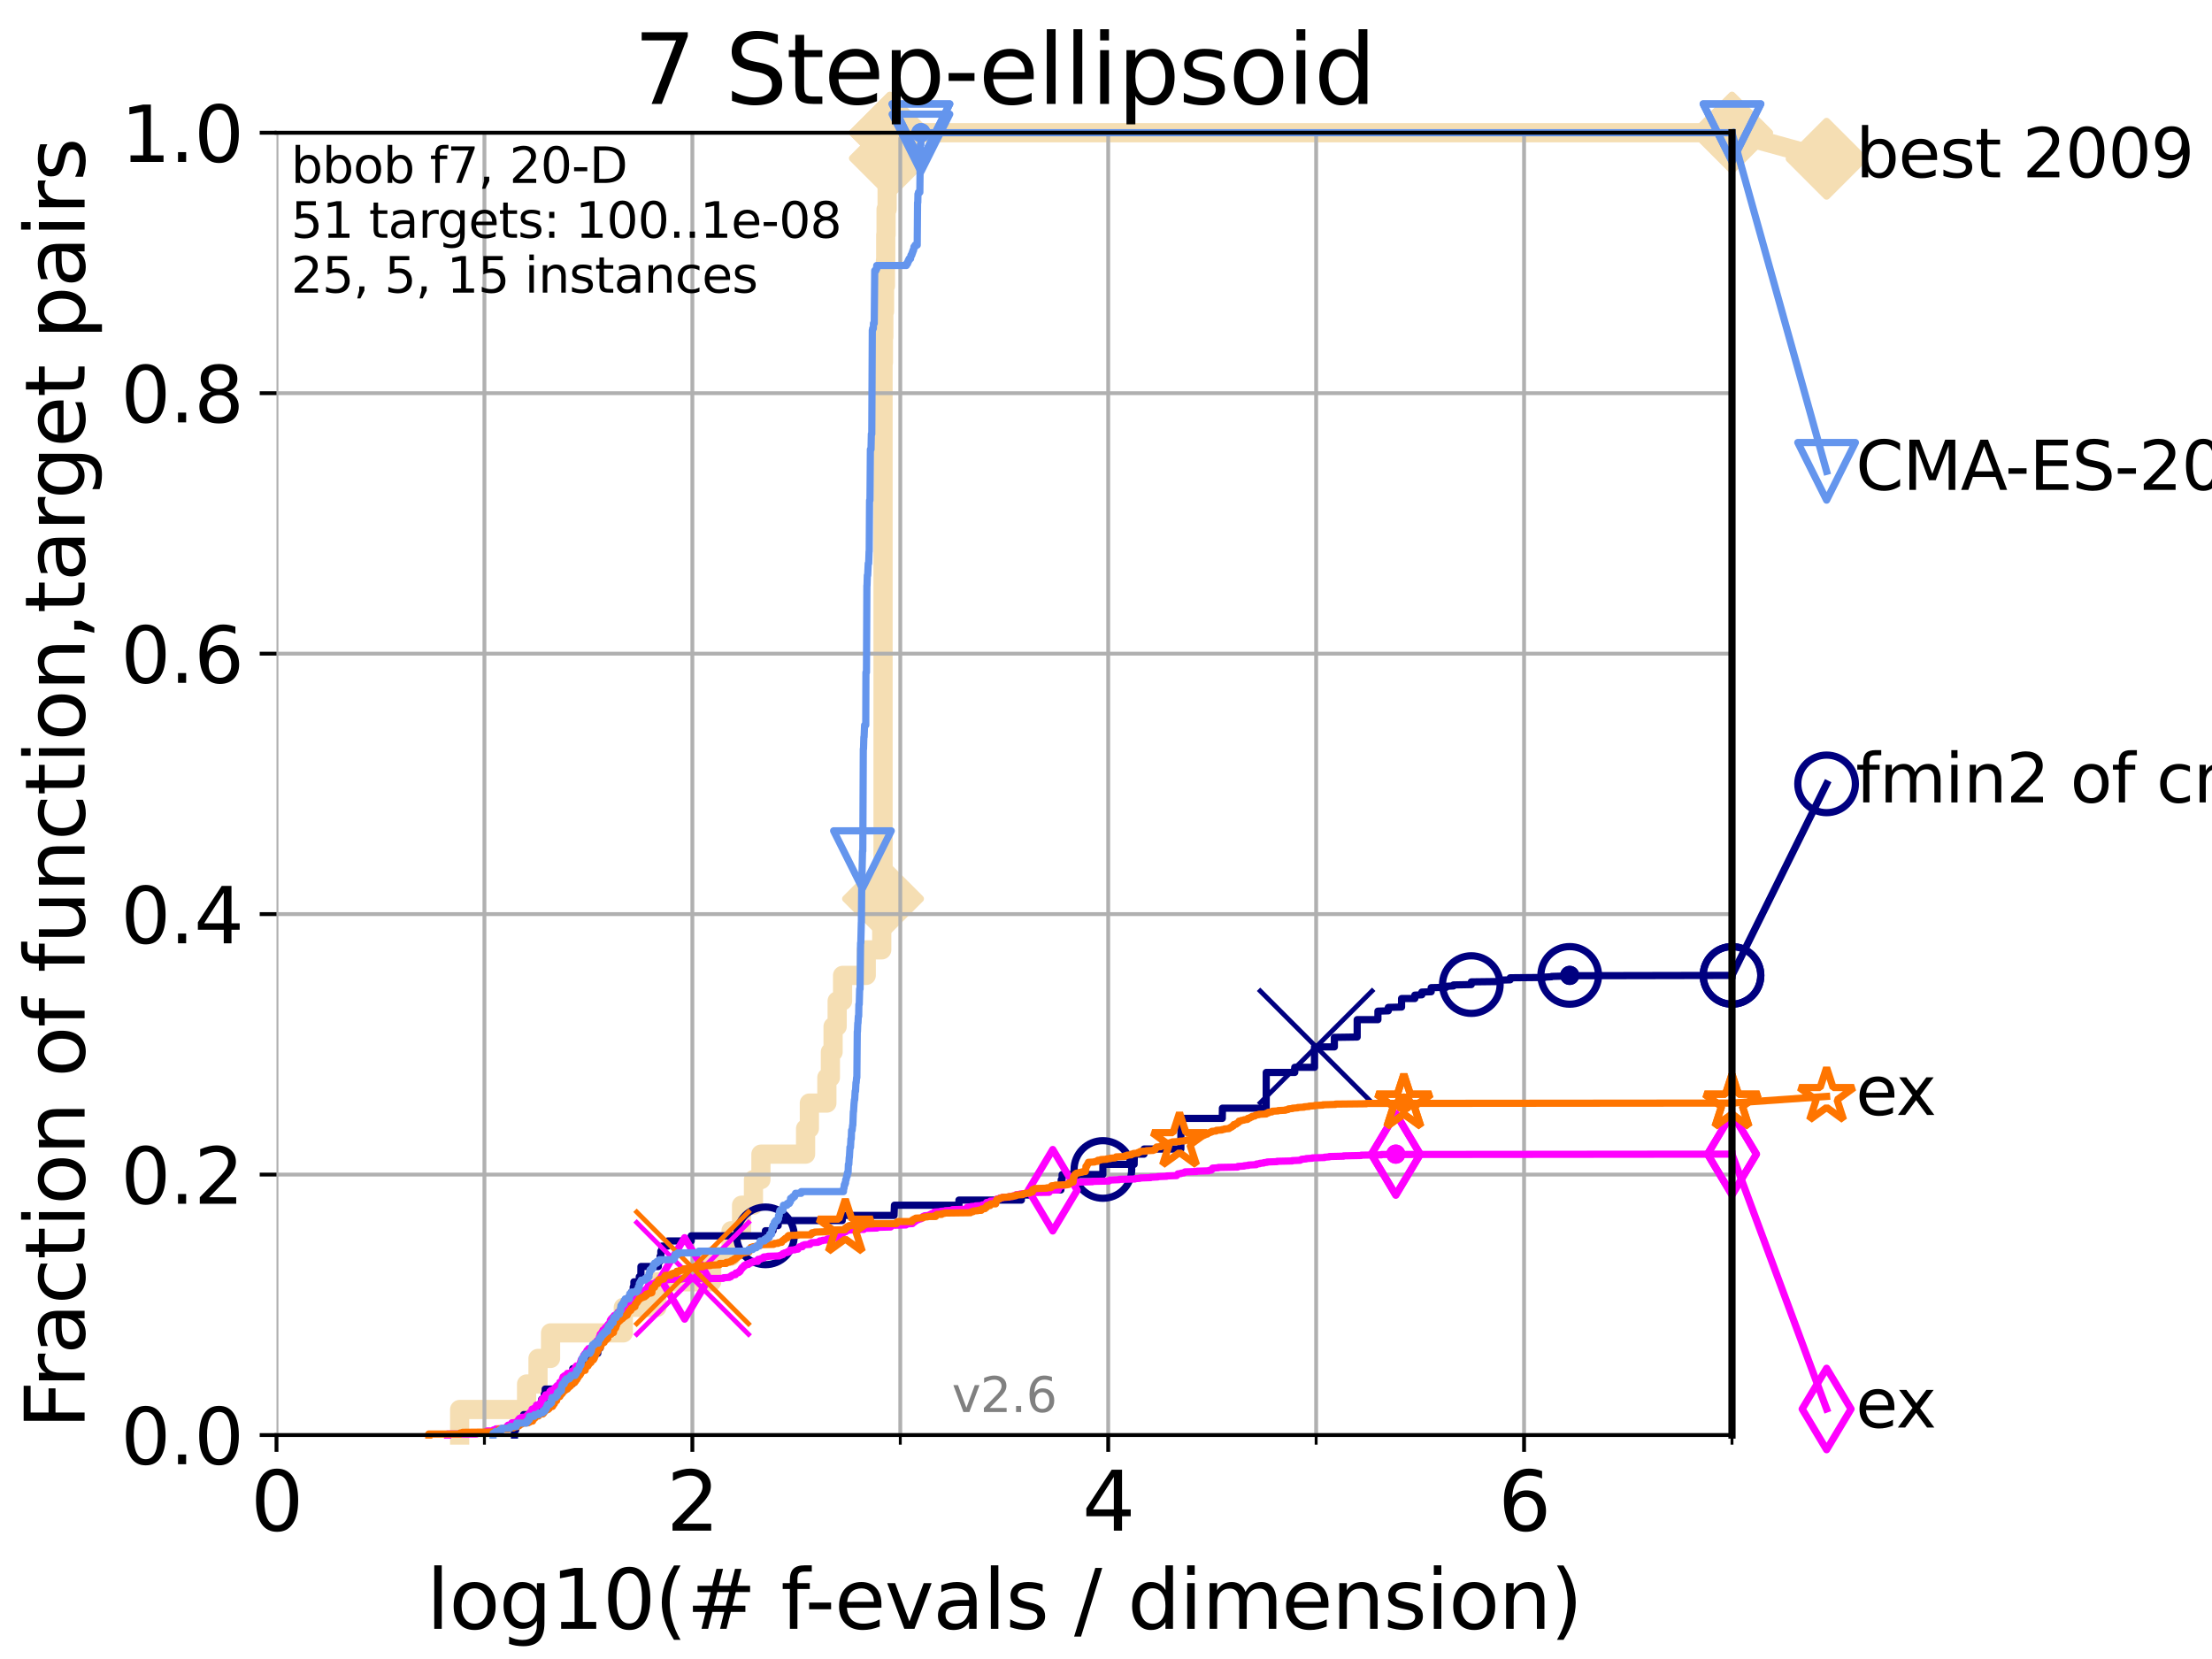 <?xml version="1.0" encoding="utf-8" standalone="no"?>
<!DOCTYPE svg PUBLIC "-//W3C//DTD SVG 1.1//EN"
  "http://www.w3.org/Graphics/SVG/1.1/DTD/svg11.dtd">
<svg xmlns:xlink="http://www.w3.org/1999/xlink" width="460.8pt" height="345.6pt" viewBox="0 0 460.8 345.6" xmlns="http://www.w3.org/2000/svg" version="1.1">
 <defs>
  <style type="text/css">*{stroke-linejoin: round; stroke-linecap: butt}</style>
 </defs>
 <g id="figure_1">
  <g id="patch_1">
   <path d="M 0 345.6 
L 460.8 345.6 
L 460.8 0 
L 0 0 
z
" style="fill: #ffffff"/>
  </g>
  <g id="axes_1">
   <g id="patch_2">
    <path d="M 57.6 298.944 
L 360.806 298.944 
L 360.806 27.648 
L 57.6 27.648 
z
" style="fill: #ffffff"/>
   </g>
   <g id="line2d_1">
    <path d="M 95.753 298.944 
L 95.753 293.624 
L 109.698 293.624 
L 109.698 288.305 
L 112.077 288.305 
L 112.077 282.985 
L 114.692 282.985 
L 114.692 277.666 
L 129.846 277.666 
L 129.846 272.346 
L 136.851 272.346 
L 136.851 267.027 
L 148.262 267.027 
L 148.262 261.707 
L 152.286 261.707 
L 152.286 256.388 
L 154.482 256.388 
L 154.482 251.068 
L 156.957 251.068 
L 156.957 245.749 
L 158.516 245.749 
L 158.516 240.429 
L 167.818 240.429 
L 167.818 235.11 
L 168.607 235.11 
L 168.607 229.79 
L 172.251 229.79 
L 172.251 224.471 
L 172.985 224.471 
L 172.985 219.151 
L 173.547 219.151 
L 173.547 213.832 
L 174.397 213.832 
L 174.397 208.512 
L 175.523 208.512 
L 175.523 203.192 
L 180.455 203.192 
L 180.455 197.873 
L 183.681 197.873 
L 183.681 192.553 
L 183.953 192.553 
L 183.953 187.234 
L 183.954 187.234 
L 183.954 75.524 
L 184.029 75.524 
L 184.029 70.204 
L 184.111 70.204 
L 184.111 64.885 
L 184.266 64.885 
L 184.266 59.565 
L 184.454 59.565 
L 184.454 54.246 
L 184.514 54.246 
L 184.514 48.926 
L 184.585 48.926 
L 184.585 43.607 
L 184.803 43.607 
L 184.803 38.287 
L 185.118 38.287 
L 185.118 32.968 
L 185.378 32.968 
L 185.378 27.648 
L 360.806 27.648 
" style="fill: none; stroke: #f5deb3; stroke-width: 4; stroke-linecap: square"/>
   </g>
   <g id="line2d_2">
    <defs>
     <path id="m37d83b007e" d="M -0 7.778 
L 7.778 0 
L 0 -7.778 
L -7.778 -0 
z
" style="stroke: #f5deb3; stroke-width: 1.5; stroke-linejoin: miter"/>
    </defs>
    <g>
     <use xlink:href="#m37d83b007e" x="183.953" y="187.234" style="fill: #f5deb3; stroke: #f5deb3; stroke-width: 1.5; stroke-linejoin: miter"/>
     <use xlink:href="#m37d83b007e" x="185.378" y="32.968" style="fill: #f5deb3; stroke: #f5deb3; stroke-width: 1.5; stroke-linejoin: miter"/>
     <use xlink:href="#m37d83b007e" x="185.378" y="27.648" style="fill: #f5deb3; stroke: #f5deb3; stroke-width: 1.5; stroke-linejoin: miter"/>
     <use xlink:href="#m37d83b007e" x="185.378" y="27.648" style="fill: #f5deb3; stroke: #f5deb3; stroke-width: 1.5; stroke-linejoin: miter"/>
     <use xlink:href="#m37d83b007e" x="360.806" y="27.648" style="fill: #f5deb3; stroke: #f5deb3; stroke-width: 1.5; stroke-linejoin: miter"/>
    </g>
   </g>
   <g id="line2d_3">
    <path style="fill: none; stroke: #f5deb3; stroke-width: 4; stroke-linecap: square"/>
    <g/>
   </g>
   <g id="line2d_4">
    <path d="M 360.806 27.648 
L 380.515 33.074 
" style="fill: none; stroke: #f5deb3; stroke-width: 4; stroke-linecap: square"/>
    <g>
     <use xlink:href="#m37d83b007e" x="360.806" y="27.648" style="fill: #f5deb3; stroke: #f5deb3; stroke-width: 1.5; stroke-linejoin: miter"/>
     <use xlink:href="#m37d83b007e" x="380.515" y="33.074" style="fill: #f5deb3; stroke: #f5deb3; stroke-width: 1.5; stroke-linejoin: miter"/>
    </g>
   </g>
   <g id="matplotlib.axis_1">
    <g id="xtick_1">
     <g id="line2d_5">
      <path d="M 57.6 298.944 
L 57.6 27.648 
" clip-path="url(#pe693b7e137)" style="fill: none; stroke: #b0b0b0; stroke-width: 0.8; stroke-linecap: square"/>
     </g>
     <g id="line2d_6">
      <defs>
       <path id="m2d92279dbf" d="M 0 0 
L 0 3.5 
" style="stroke: #000000; stroke-width: 0.8"/>
      </defs>
      <g>
       <use xlink:href="#m2d92279dbf" x="57.6" y="298.944" style="stroke: #000000; stroke-width: 0.8"/>
      </g>
     </g>
     <g id="text_1">
      <!-- 0 -->
      <g transform="translate(52.192 318.861)scale(0.17 -0.17)">
       <defs>
        <path id="DejaVuSans-30" d="M 2034 4250 
Q 1547 4250 1301 3770 
Q 1056 3291 1056 2328 
Q 1056 1369 1301 889 
Q 1547 409 2034 409 
Q 2525 409 2770 889 
Q 3016 1369 3016 2328 
Q 3016 3291 2770 3770 
Q 2525 4250 2034 4250 
z
M 2034 4750 
Q 2819 4750 3233 4129 
Q 3647 3509 3647 2328 
Q 3647 1150 3233 529 
Q 2819 -91 2034 -91 
Q 1250 -91 836 529 
Q 422 1150 422 2328 
Q 422 3509 836 4129 
Q 1250 4750 2034 4750 
z
" transform="scale(0.016)"/>
       </defs>
       <use xlink:href="#DejaVuSans-30"/>
      </g>
     </g>
    </g>
    <g id="xtick_2">
     <g id="line2d_7">
      <path d="M 144.23 298.944 
L 144.23 27.648 
" clip-path="url(#pe693b7e137)" style="fill: none; stroke: #b0b0b0; stroke-width: 0.8; stroke-linecap: square"/>
     </g>
     <g id="line2d_8">
      <g>
       <use xlink:href="#m2d92279dbf" x="144.23" y="298.944" style="stroke: #000000; stroke-width: 0.8"/>
      </g>
     </g>
     <g id="text_2">
      <!-- 2 -->
      <g transform="translate(138.822 318.861)scale(0.17 -0.17)">
       <defs>
        <path id="DejaVuSans-32" d="M 1228 531 
L 3431 531 
L 3431 0 
L 469 0 
L 469 531 
Q 828 903 1448 1529 
Q 2069 2156 2228 2338 
Q 2531 2678 2651 2914 
Q 2772 3150 2772 3378 
Q 2772 3750 2511 3984 
Q 2250 4219 1831 4219 
Q 1534 4219 1204 4116 
Q 875 4013 500 3803 
L 500 4441 
Q 881 4594 1212 4672 
Q 1544 4750 1819 4750 
Q 2544 4750 2975 4387 
Q 3406 4025 3406 3419 
Q 3406 3131 3298 2873 
Q 3191 2616 2906 2266 
Q 2828 2175 2409 1742 
Q 1991 1309 1228 531 
z
" transform="scale(0.016)"/>
       </defs>
       <use xlink:href="#DejaVuSans-32"/>
      </g>
     </g>
    </g>
    <g id="xtick_3">
     <g id="line2d_9">
      <path d="M 230.861 298.944 
L 230.861 27.648 
" clip-path="url(#pe693b7e137)" style="fill: none; stroke: #b0b0b0; stroke-width: 0.8; stroke-linecap: square"/>
     </g>
     <g id="line2d_10">
      <g>
       <use xlink:href="#m2d92279dbf" x="230.861" y="298.944" style="stroke: #000000; stroke-width: 0.8"/>
      </g>
     </g>
     <g id="text_3">
      <!-- 4 -->
      <g transform="translate(225.453 318.861)scale(0.17 -0.17)">
       <defs>
        <path id="DejaVuSans-34" d="M 2419 4116 
L 825 1625 
L 2419 1625 
L 2419 4116 
z
M 2253 4666 
L 3047 4666 
L 3047 1625 
L 3713 1625 
L 3713 1100 
L 3047 1100 
L 3047 0 
L 2419 0 
L 2419 1100 
L 313 1100 
L 313 1709 
L 2253 4666 
z
" transform="scale(0.016)"/>
       </defs>
       <use xlink:href="#DejaVuSans-34"/>
      </g>
     </g>
    </g>
    <g id="xtick_4">
     <g id="line2d_11">
      <path d="M 317.491 298.944 
L 317.491 27.648 
" clip-path="url(#pe693b7e137)" style="fill: none; stroke: #b0b0b0; stroke-width: 0.8; stroke-linecap: square"/>
     </g>
     <g id="line2d_12">
      <g>
       <use xlink:href="#m2d92279dbf" x="317.491" y="298.944" style="stroke: #000000; stroke-width: 0.8"/>
      </g>
     </g>
     <g id="text_4">
      <!-- 6 -->
      <g transform="translate(312.083 318.861)scale(0.17 -0.17)">
       <defs>
        <path id="DejaVuSans-36" d="M 2113 2584 
Q 1688 2584 1439 2293 
Q 1191 2003 1191 1497 
Q 1191 994 1439 701 
Q 1688 409 2113 409 
Q 2538 409 2786 701 
Q 3034 994 3034 1497 
Q 3034 2003 2786 2293 
Q 2538 2584 2113 2584 
z
M 3366 4563 
L 3366 3988 
Q 3128 4100 2886 4159 
Q 2644 4219 2406 4219 
Q 1781 4219 1451 3797 
Q 1122 3375 1075 2522 
Q 1259 2794 1537 2939 
Q 1816 3084 2150 3084 
Q 2853 3084 3261 2657 
Q 3669 2231 3669 1497 
Q 3669 778 3244 343 
Q 2819 -91 2113 -91 
Q 1303 -91 875 529 
Q 447 1150 447 2328 
Q 447 3434 972 4092 
Q 1497 4750 2381 4750 
Q 2619 4750 2861 4703 
Q 3103 4656 3366 4563 
z
" transform="scale(0.016)"/>
       </defs>
       <use xlink:href="#DejaVuSans-36"/>
      </g>
     </g>
    </g>
    <g id="xtick_5">
     <g id="line2d_13">
      <path d="M 100.915 298.944 
L 100.915 27.648 
" clip-path="url(#pe693b7e137)" style="fill: none; stroke: #b0b0b0; stroke-width: 0.8; stroke-linecap: square"/>
     </g>
     <g id="line2d_14">
      <defs>
       <path id="m647d011b07" d="M 0 0 
L 0 2 
" style="stroke: #000000; stroke-width: 0.6"/>
      </defs>
      <g>
       <use xlink:href="#m647d011b07" x="100.915" y="298.944" style="stroke: #000000; stroke-width: 0.6"/>
      </g>
     </g>
    </g>
    <g id="xtick_6">
     <g id="line2d_15">
      <path d="M 187.546 298.944 
L 187.546 27.648 
" clip-path="url(#pe693b7e137)" style="fill: none; stroke: #b0b0b0; stroke-width: 0.8; stroke-linecap: square"/>
     </g>
     <g id="line2d_16">
      <g>
       <use xlink:href="#m647d011b07" x="187.546" y="298.944" style="stroke: #000000; stroke-width: 0.6"/>
      </g>
     </g>
    </g>
    <g id="xtick_7">
     <g id="line2d_17">
      <path d="M 274.176 298.944 
L 274.176 27.648 
" clip-path="url(#pe693b7e137)" style="fill: none; stroke: #b0b0b0; stroke-width: 0.8; stroke-linecap: square"/>
     </g>
     <g id="line2d_18">
      <g>
       <use xlink:href="#m647d011b07" x="274.176" y="298.944" style="stroke: #000000; stroke-width: 0.6"/>
      </g>
     </g>
    </g>
    <g id="xtick_8">
     <g id="line2d_19">
      <path d="M 360.806 298.944 
L 360.806 27.648 
" clip-path="url(#pe693b7e137)" style="fill: none; stroke: #b0b0b0; stroke-width: 0.8; stroke-linecap: square"/>
     </g>
     <g id="line2d_20">
      <g>
       <use xlink:href="#m647d011b07" x="360.806" y="298.944" style="stroke: #000000; stroke-width: 0.6"/>
      </g>
     </g>
    </g>
    <g id="text_5">
     <!-- log10(# f-evals / dimension) -->
     <g transform="translate(88.823 339.314)scale(0.17 -0.17)">
      <defs>
       <path id="DejaVuSans-6c" d="M 603 4863 
L 1178 4863 
L 1178 0 
L 603 0 
L 603 4863 
z
" transform="scale(0.016)"/>
       <path id="DejaVuSans-6f" d="M 1959 3097 
Q 1497 3097 1228 2736 
Q 959 2375 959 1747 
Q 959 1119 1226 758 
Q 1494 397 1959 397 
Q 2419 397 2687 759 
Q 2956 1122 2956 1747 
Q 2956 2369 2687 2733 
Q 2419 3097 1959 3097 
z
M 1959 3584 
Q 2709 3584 3137 3096 
Q 3566 2609 3566 1747 
Q 3566 888 3137 398 
Q 2709 -91 1959 -91 
Q 1206 -91 779 398 
Q 353 888 353 1747 
Q 353 2609 779 3096 
Q 1206 3584 1959 3584 
z
" transform="scale(0.016)"/>
       <path id="DejaVuSans-67" d="M 2906 1791 
Q 2906 2416 2648 2759 
Q 2391 3103 1925 3103 
Q 1463 3103 1205 2759 
Q 947 2416 947 1791 
Q 947 1169 1205 825 
Q 1463 481 1925 481 
Q 2391 481 2648 825 
Q 2906 1169 2906 1791 
z
M 3481 434 
Q 3481 -459 3084 -895 
Q 2688 -1331 1869 -1331 
Q 1566 -1331 1297 -1286 
Q 1028 -1241 775 -1147 
L 775 -588 
Q 1028 -725 1275 -790 
Q 1522 -856 1778 -856 
Q 2344 -856 2625 -561 
Q 2906 -266 2906 331 
L 2906 616 
Q 2728 306 2450 153 
Q 2172 0 1784 0 
Q 1141 0 747 490 
Q 353 981 353 1791 
Q 353 2603 747 3093 
Q 1141 3584 1784 3584 
Q 2172 3584 2450 3431 
Q 2728 3278 2906 2969 
L 2906 3500 
L 3481 3500 
L 3481 434 
z
" transform="scale(0.016)"/>
       <path id="DejaVuSans-31" d="M 794 531 
L 1825 531 
L 1825 4091 
L 703 3866 
L 703 4441 
L 1819 4666 
L 2450 4666 
L 2450 531 
L 3481 531 
L 3481 0 
L 794 0 
L 794 531 
z
" transform="scale(0.016)"/>
       <path id="DejaVuSans-28" d="M 1984 4856 
Q 1566 4138 1362 3434 
Q 1159 2731 1159 2009 
Q 1159 1288 1364 580 
Q 1569 -128 1984 -844 
L 1484 -844 
Q 1016 -109 783 600 
Q 550 1309 550 2009 
Q 550 2706 781 3412 
Q 1013 4119 1484 4856 
L 1984 4856 
z
" transform="scale(0.016)"/>
       <path id="DejaVuSans-23" d="M 3272 2816 
L 2363 2816 
L 2100 1772 
L 3016 1772 
L 3272 2816 
z
M 2803 4594 
L 2478 3297 
L 3391 3297 
L 3719 4594 
L 4219 4594 
L 3897 3297 
L 4872 3297 
L 4872 2816 
L 3775 2816 
L 3519 1772 
L 4513 1772 
L 4513 1294 
L 3397 1294 
L 3072 0 
L 2572 0 
L 2894 1294 
L 1978 1294 
L 1656 0 
L 1153 0 
L 1478 1294 
L 494 1294 
L 494 1772 
L 1594 1772 
L 1856 2816 
L 850 2816 
L 850 3297 
L 1978 3297 
L 2297 4594 
L 2803 4594 
z
" transform="scale(0.016)"/>
       <path id="DejaVuSans-20" transform="scale(0.016)"/>
       <path id="DejaVuSans-66" d="M 2375 4863 
L 2375 4384 
L 1825 4384 
Q 1516 4384 1395 4259 
Q 1275 4134 1275 3809 
L 1275 3500 
L 2222 3500 
L 2222 3053 
L 1275 3053 
L 1275 0 
L 697 0 
L 697 3053 
L 147 3053 
L 147 3500 
L 697 3500 
L 697 3744 
Q 697 4328 969 4595 
Q 1241 4863 1831 4863 
L 2375 4863 
z
" transform="scale(0.016)"/>
       <path id="DejaVuSans-2d" d="M 313 2009 
L 1997 2009 
L 1997 1497 
L 313 1497 
L 313 2009 
z
" transform="scale(0.016)"/>
       <path id="DejaVuSans-65" d="M 3597 1894 
L 3597 1613 
L 953 1613 
Q 991 1019 1311 708 
Q 1631 397 2203 397 
Q 2534 397 2845 478 
Q 3156 559 3463 722 
L 3463 178 
Q 3153 47 2828 -22 
Q 2503 -91 2169 -91 
Q 1331 -91 842 396 
Q 353 884 353 1716 
Q 353 2575 817 3079 
Q 1281 3584 2069 3584 
Q 2775 3584 3186 3129 
Q 3597 2675 3597 1894 
z
M 3022 2063 
Q 3016 2534 2758 2815 
Q 2500 3097 2075 3097 
Q 1594 3097 1305 2825 
Q 1016 2553 972 2059 
L 3022 2063 
z
" transform="scale(0.016)"/>
       <path id="DejaVuSans-76" d="M 191 3500 
L 800 3500 
L 1894 563 
L 2988 3500 
L 3597 3500 
L 2284 0 
L 1503 0 
L 191 3500 
z
" transform="scale(0.016)"/>
       <path id="DejaVuSans-61" d="M 2194 1759 
Q 1497 1759 1228 1600 
Q 959 1441 959 1056 
Q 959 750 1161 570 
Q 1363 391 1709 391 
Q 2188 391 2477 730 
Q 2766 1069 2766 1631 
L 2766 1759 
L 2194 1759 
z
M 3341 1997 
L 3341 0 
L 2766 0 
L 2766 531 
Q 2569 213 2275 61 
Q 1981 -91 1556 -91 
Q 1019 -91 701 211 
Q 384 513 384 1019 
Q 384 1609 779 1909 
Q 1175 2209 1959 2209 
L 2766 2209 
L 2766 2266 
Q 2766 2663 2505 2880 
Q 2244 3097 1772 3097 
Q 1472 3097 1187 3025 
Q 903 2953 641 2809 
L 641 3341 
Q 956 3463 1253 3523 
Q 1550 3584 1831 3584 
Q 2591 3584 2966 3190 
Q 3341 2797 3341 1997 
z
" transform="scale(0.016)"/>
       <path id="DejaVuSans-73" d="M 2834 3397 
L 2834 2853 
Q 2591 2978 2328 3040 
Q 2066 3103 1784 3103 
Q 1356 3103 1142 2972 
Q 928 2841 928 2578 
Q 928 2378 1081 2264 
Q 1234 2150 1697 2047 
L 1894 2003 
Q 2506 1872 2764 1633 
Q 3022 1394 3022 966 
Q 3022 478 2636 193 
Q 2250 -91 1575 -91 
Q 1294 -91 989 -36 
Q 684 19 347 128 
L 347 722 
Q 666 556 975 473 
Q 1284 391 1588 391 
Q 1994 391 2212 530 
Q 2431 669 2431 922 
Q 2431 1156 2273 1281 
Q 2116 1406 1581 1522 
L 1381 1569 
Q 847 1681 609 1914 
Q 372 2147 372 2553 
Q 372 3047 722 3315 
Q 1072 3584 1716 3584 
Q 2034 3584 2315 3537 
Q 2597 3491 2834 3397 
z
" transform="scale(0.016)"/>
       <path id="DejaVuSans-2f" d="M 1625 4666 
L 2156 4666 
L 531 -594 
L 0 -594 
L 1625 4666 
z
" transform="scale(0.016)"/>
       <path id="DejaVuSans-64" d="M 2906 2969 
L 2906 4863 
L 3481 4863 
L 3481 0 
L 2906 0 
L 2906 525 
Q 2725 213 2448 61 
Q 2172 -91 1784 -91 
Q 1150 -91 751 415 
Q 353 922 353 1747 
Q 353 2572 751 3078 
Q 1150 3584 1784 3584 
Q 2172 3584 2448 3432 
Q 2725 3281 2906 2969 
z
M 947 1747 
Q 947 1113 1208 752 
Q 1469 391 1925 391 
Q 2381 391 2643 752 
Q 2906 1113 2906 1747 
Q 2906 2381 2643 2742 
Q 2381 3103 1925 3103 
Q 1469 3103 1208 2742 
Q 947 2381 947 1747 
z
" transform="scale(0.016)"/>
       <path id="DejaVuSans-69" d="M 603 3500 
L 1178 3500 
L 1178 0 
L 603 0 
L 603 3500 
z
M 603 4863 
L 1178 4863 
L 1178 4134 
L 603 4134 
L 603 4863 
z
" transform="scale(0.016)"/>
       <path id="DejaVuSans-6d" d="M 3328 2828 
Q 3544 3216 3844 3400 
Q 4144 3584 4550 3584 
Q 5097 3584 5394 3201 
Q 5691 2819 5691 2113 
L 5691 0 
L 5113 0 
L 5113 2094 
Q 5113 2597 4934 2840 
Q 4756 3084 4391 3084 
Q 3944 3084 3684 2787 
Q 3425 2491 3425 1978 
L 3425 0 
L 2847 0 
L 2847 2094 
Q 2847 2600 2669 2842 
Q 2491 3084 2119 3084 
Q 1678 3084 1418 2786 
Q 1159 2488 1159 1978 
L 1159 0 
L 581 0 
L 581 3500 
L 1159 3500 
L 1159 2956 
Q 1356 3278 1631 3431 
Q 1906 3584 2284 3584 
Q 2666 3584 2933 3390 
Q 3200 3197 3328 2828 
z
" transform="scale(0.016)"/>
       <path id="DejaVuSans-6e" d="M 3513 2113 
L 3513 0 
L 2938 0 
L 2938 2094 
Q 2938 2591 2744 2837 
Q 2550 3084 2163 3084 
Q 1697 3084 1428 2787 
Q 1159 2491 1159 1978 
L 1159 0 
L 581 0 
L 581 3500 
L 1159 3500 
L 1159 2956 
Q 1366 3272 1645 3428 
Q 1925 3584 2291 3584 
Q 2894 3584 3203 3211 
Q 3513 2838 3513 2113 
z
" transform="scale(0.016)"/>
       <path id="DejaVuSans-29" d="M 513 4856 
L 1013 4856 
Q 1481 4119 1714 3412 
Q 1947 2706 1947 2009 
Q 1947 1309 1714 600 
Q 1481 -109 1013 -844 
L 513 -844 
Q 928 -128 1133 580 
Q 1338 1288 1338 2009 
Q 1338 2731 1133 3434 
Q 928 4138 513 4856 
z
" transform="scale(0.016)"/>
      </defs>
      <use xlink:href="#DejaVuSans-6c"/>
      <use xlink:href="#DejaVuSans-6f" x="27.783"/>
      <use xlink:href="#DejaVuSans-67" x="88.965"/>
      <use xlink:href="#DejaVuSans-31" x="152.441"/>
      <use xlink:href="#DejaVuSans-30" x="216.064"/>
      <use xlink:href="#DejaVuSans-28" x="279.688"/>
      <use xlink:href="#DejaVuSans-23" x="318.701"/>
      <use xlink:href="#DejaVuSans-20" x="402.49"/>
      <use xlink:href="#DejaVuSans-66" x="434.277"/>
      <use xlink:href="#DejaVuSans-2d" x="463.982"/>
      <use xlink:href="#DejaVuSans-65" x="500.066"/>
      <use xlink:href="#DejaVuSans-76" x="561.59"/>
      <use xlink:href="#DejaVuSans-61" x="620.77"/>
      <use xlink:href="#DejaVuSans-6c" x="682.049"/>
      <use xlink:href="#DejaVuSans-73" x="709.832"/>
      <use xlink:href="#DejaVuSans-20" x="761.932"/>
      <use xlink:href="#DejaVuSans-2f" x="793.719"/>
      <use xlink:href="#DejaVuSans-20" x="827.41"/>
      <use xlink:href="#DejaVuSans-64" x="859.197"/>
      <use xlink:href="#DejaVuSans-69" x="922.674"/>
      <use xlink:href="#DejaVuSans-6d" x="950.457"/>
      <use xlink:href="#DejaVuSans-65" x="1047.869"/>
      <use xlink:href="#DejaVuSans-6e" x="1109.393"/>
      <use xlink:href="#DejaVuSans-73" x="1172.771"/>
      <use xlink:href="#DejaVuSans-69" x="1224.871"/>
      <use xlink:href="#DejaVuSans-6f" x="1252.654"/>
      <use xlink:href="#DejaVuSans-6e" x="1313.836"/>
      <use xlink:href="#DejaVuSans-29" x="1377.215"/>
     </g>
    </g>
   </g>
   <g id="matplotlib.axis_2">
    <g id="ytick_1">
     <g id="line2d_21">
      <path d="M 57.6 298.944 
L 360.806 298.944 
" clip-path="url(#pe693b7e137)" style="fill: none; stroke: #b0b0b0; stroke-width: 0.8; stroke-linecap: square"/>
     </g>
     <g id="line2d_22">
      <defs>
       <path id="m12ae88f1d1" d="M 0 0 
L -3.5 0 
" style="stroke: #000000; stroke-width: 0.8"/>
      </defs>
      <g>
       <use xlink:href="#m12ae88f1d1" x="57.6" y="298.944" style="stroke: #000000; stroke-width: 0.8"/>
      </g>
     </g>
     <g id="text_6">
      <!-- 0.0 -->
      <g transform="translate(25.155 305.023)scale(0.16 -0.16)">
       <defs>
        <path id="DejaVuSans-2e" d="M 684 794 
L 1344 794 
L 1344 0 
L 684 0 
L 684 794 
z
" transform="scale(0.016)"/>
       </defs>
       <use xlink:href="#DejaVuSans-30"/>
       <use xlink:href="#DejaVuSans-2e" x="63.623"/>
       <use xlink:href="#DejaVuSans-30" x="95.41"/>
      </g>
     </g>
    </g>
    <g id="ytick_2">
     <g id="line2d_23">
      <path d="M 57.6 244.685 
L 360.806 244.685 
" clip-path="url(#pe693b7e137)" style="fill: none; stroke: #b0b0b0; stroke-width: 0.8; stroke-linecap: square"/>
     </g>
     <g id="line2d_24">
      <g>
       <use xlink:href="#m12ae88f1d1" x="57.6" y="244.685" style="stroke: #000000; stroke-width: 0.8"/>
      </g>
     </g>
     <g id="text_7">
      <!-- 0.2 -->
      <g transform="translate(25.155 250.764)scale(0.16 -0.16)">
       <use xlink:href="#DejaVuSans-30"/>
       <use xlink:href="#DejaVuSans-2e" x="63.623"/>
       <use xlink:href="#DejaVuSans-32" x="95.41"/>
      </g>
     </g>
    </g>
    <g id="ytick_3">
     <g id="line2d_25">
      <path d="M 57.6 190.426 
L 360.806 190.426 
" clip-path="url(#pe693b7e137)" style="fill: none; stroke: #b0b0b0; stroke-width: 0.8; stroke-linecap: square"/>
     </g>
     <g id="line2d_26">
      <g>
       <use xlink:href="#m12ae88f1d1" x="57.6" y="190.426" style="stroke: #000000; stroke-width: 0.8"/>
      </g>
     </g>
     <g id="text_8">
      <!-- 0.4 -->
      <g transform="translate(25.155 196.504)scale(0.16 -0.16)">
       <use xlink:href="#DejaVuSans-30"/>
       <use xlink:href="#DejaVuSans-2e" x="63.623"/>
       <use xlink:href="#DejaVuSans-34" x="95.41"/>
      </g>
     </g>
    </g>
    <g id="ytick_4">
     <g id="line2d_27">
      <path d="M 57.6 136.166 
L 360.806 136.166 
" clip-path="url(#pe693b7e137)" style="fill: none; stroke: #b0b0b0; stroke-width: 0.8; stroke-linecap: square"/>
     </g>
     <g id="line2d_28">
      <g>
       <use xlink:href="#m12ae88f1d1" x="57.6" y="136.166" style="stroke: #000000; stroke-width: 0.8"/>
      </g>
     </g>
     <g id="text_9">
      <!-- 0.6 -->
      <g transform="translate(25.155 142.245)scale(0.16 -0.16)">
       <use xlink:href="#DejaVuSans-30"/>
       <use xlink:href="#DejaVuSans-2e" x="63.623"/>
       <use xlink:href="#DejaVuSans-36" x="95.41"/>
      </g>
     </g>
    </g>
    <g id="ytick_5">
     <g id="line2d_29">
      <path d="M 57.6 81.907 
L 360.806 81.907 
" clip-path="url(#pe693b7e137)" style="fill: none; stroke: #b0b0b0; stroke-width: 0.8; stroke-linecap: square"/>
     </g>
     <g id="line2d_30">
      <g>
       <use xlink:href="#m12ae88f1d1" x="57.6" y="81.907" style="stroke: #000000; stroke-width: 0.8"/>
      </g>
     </g>
     <g id="text_10">
      <!-- 0.8 -->
      <g transform="translate(25.155 87.986)scale(0.16 -0.16)">
       <defs>
        <path id="DejaVuSans-38" d="M 2034 2216 
Q 1584 2216 1326 1975 
Q 1069 1734 1069 1313 
Q 1069 891 1326 650 
Q 1584 409 2034 409 
Q 2484 409 2743 651 
Q 3003 894 3003 1313 
Q 3003 1734 2745 1975 
Q 2488 2216 2034 2216 
z
M 1403 2484 
Q 997 2584 770 2862 
Q 544 3141 544 3541 
Q 544 4100 942 4425 
Q 1341 4750 2034 4750 
Q 2731 4750 3128 4425 
Q 3525 4100 3525 3541 
Q 3525 3141 3298 2862 
Q 3072 2584 2669 2484 
Q 3125 2378 3379 2068 
Q 3634 1759 3634 1313 
Q 3634 634 3220 271 
Q 2806 -91 2034 -91 
Q 1263 -91 848 271 
Q 434 634 434 1313 
Q 434 1759 690 2068 
Q 947 2378 1403 2484 
z
M 1172 3481 
Q 1172 3119 1398 2916 
Q 1625 2713 2034 2713 
Q 2441 2713 2670 2916 
Q 2900 3119 2900 3481 
Q 2900 3844 2670 4047 
Q 2441 4250 2034 4250 
Q 1625 4250 1398 4047 
Q 1172 3844 1172 3481 
z
" transform="scale(0.016)"/>
       </defs>
       <use xlink:href="#DejaVuSans-30"/>
       <use xlink:href="#DejaVuSans-2e" x="63.623"/>
       <use xlink:href="#DejaVuSans-38" x="95.41"/>
      </g>
     </g>
    </g>
    <g id="ytick_6">
     <g id="line2d_31">
      <path d="M 57.6 27.648 
L 360.806 27.648 
" clip-path="url(#pe693b7e137)" style="fill: none; stroke: #b0b0b0; stroke-width: 0.8; stroke-linecap: square"/>
     </g>
     <g id="line2d_32">
      <g>
       <use xlink:href="#m12ae88f1d1" x="57.6" y="27.648" style="stroke: #000000; stroke-width: 0.8"/>
      </g>
     </g>
     <g id="text_11">
      <!-- 1.0 -->
      <g transform="translate(25.155 33.727)scale(0.16 -0.16)">
       <use xlink:href="#DejaVuSans-31"/>
       <use xlink:href="#DejaVuSans-2e" x="63.623"/>
       <use xlink:href="#DejaVuSans-30" x="95.41"/>
      </g>
     </g>
    </g>
    <g id="text_12">
     <!-- Fraction of function,target pairs -->
     <g transform="translate(17.62 297.681)rotate(-90)scale(0.17 -0.17)">
      <defs>
       <path id="DejaVuSans-46" d="M 628 4666 
L 3309 4666 
L 3309 4134 
L 1259 4134 
L 1259 2759 
L 3109 2759 
L 3109 2228 
L 1259 2228 
L 1259 0 
L 628 0 
L 628 4666 
z
" transform="scale(0.016)"/>
       <path id="DejaVuSans-72" d="M 2631 2963 
Q 2534 3019 2420 3045 
Q 2306 3072 2169 3072 
Q 1681 3072 1420 2755 
Q 1159 2438 1159 1844 
L 1159 0 
L 581 0 
L 581 3500 
L 1159 3500 
L 1159 2956 
Q 1341 3275 1631 3429 
Q 1922 3584 2338 3584 
Q 2397 3584 2469 3576 
Q 2541 3569 2628 3553 
L 2631 2963 
z
" transform="scale(0.016)"/>
       <path id="DejaVuSans-63" d="M 3122 3366 
L 3122 2828 
Q 2878 2963 2633 3030 
Q 2388 3097 2138 3097 
Q 1578 3097 1268 2742 
Q 959 2388 959 1747 
Q 959 1106 1268 751 
Q 1578 397 2138 397 
Q 2388 397 2633 464 
Q 2878 531 3122 666 
L 3122 134 
Q 2881 22 2623 -34 
Q 2366 -91 2075 -91 
Q 1284 -91 818 406 
Q 353 903 353 1747 
Q 353 2603 823 3093 
Q 1294 3584 2113 3584 
Q 2378 3584 2631 3529 
Q 2884 3475 3122 3366 
z
" transform="scale(0.016)"/>
       <path id="DejaVuSans-74" d="M 1172 4494 
L 1172 3500 
L 2356 3500 
L 2356 3053 
L 1172 3053 
L 1172 1153 
Q 1172 725 1289 603 
Q 1406 481 1766 481 
L 2356 481 
L 2356 0 
L 1766 0 
Q 1100 0 847 248 
Q 594 497 594 1153 
L 594 3053 
L 172 3053 
L 172 3500 
L 594 3500 
L 594 4494 
L 1172 4494 
z
" transform="scale(0.016)"/>
       <path id="DejaVuSans-75" d="M 544 1381 
L 544 3500 
L 1119 3500 
L 1119 1403 
Q 1119 906 1312 657 
Q 1506 409 1894 409 
Q 2359 409 2629 706 
Q 2900 1003 2900 1516 
L 2900 3500 
L 3475 3500 
L 3475 0 
L 2900 0 
L 2900 538 
Q 2691 219 2414 64 
Q 2138 -91 1772 -91 
Q 1169 -91 856 284 
Q 544 659 544 1381 
z
M 1991 3584 
L 1991 3584 
z
" transform="scale(0.016)"/>
       <path id="DejaVuSans-2c" d="M 750 794 
L 1409 794 
L 1409 256 
L 897 -744 
L 494 -744 
L 750 256 
L 750 794 
z
" transform="scale(0.016)"/>
       <path id="DejaVuSans-70" d="M 1159 525 
L 1159 -1331 
L 581 -1331 
L 581 3500 
L 1159 3500 
L 1159 2969 
Q 1341 3281 1617 3432 
Q 1894 3584 2278 3584 
Q 2916 3584 3314 3078 
Q 3713 2572 3713 1747 
Q 3713 922 3314 415 
Q 2916 -91 2278 -91 
Q 1894 -91 1617 61 
Q 1341 213 1159 525 
z
M 3116 1747 
Q 3116 2381 2855 2742 
Q 2594 3103 2138 3103 
Q 1681 3103 1420 2742 
Q 1159 2381 1159 1747 
Q 1159 1113 1420 752 
Q 1681 391 2138 391 
Q 2594 391 2855 752 
Q 3116 1113 3116 1747 
z
" transform="scale(0.016)"/>
      </defs>
      <use xlink:href="#DejaVuSans-46"/>
      <use xlink:href="#DejaVuSans-72" x="50.27"/>
      <use xlink:href="#DejaVuSans-61" x="91.383"/>
      <use xlink:href="#DejaVuSans-63" x="152.662"/>
      <use xlink:href="#DejaVuSans-74" x="207.643"/>
      <use xlink:href="#DejaVuSans-69" x="246.852"/>
      <use xlink:href="#DejaVuSans-6f" x="274.635"/>
      <use xlink:href="#DejaVuSans-6e" x="335.816"/>
      <use xlink:href="#DejaVuSans-20" x="399.195"/>
      <use xlink:href="#DejaVuSans-6f" x="430.982"/>
      <use xlink:href="#DejaVuSans-66" x="492.164"/>
      <use xlink:href="#DejaVuSans-20" x="527.369"/>
      <use xlink:href="#DejaVuSans-66" x="559.156"/>
      <use xlink:href="#DejaVuSans-75" x="594.361"/>
      <use xlink:href="#DejaVuSans-6e" x="657.74"/>
      <use xlink:href="#DejaVuSans-63" x="721.119"/>
      <use xlink:href="#DejaVuSans-74" x="776.1"/>
      <use xlink:href="#DejaVuSans-69" x="815.309"/>
      <use xlink:href="#DejaVuSans-6f" x="843.092"/>
      <use xlink:href="#DejaVuSans-6e" x="904.273"/>
      <use xlink:href="#DejaVuSans-2c" x="967.652"/>
      <use xlink:href="#DejaVuSans-74" x="999.439"/>
      <use xlink:href="#DejaVuSans-61" x="1038.648"/>
      <use xlink:href="#DejaVuSans-72" x="1099.928"/>
      <use xlink:href="#DejaVuSans-67" x="1139.291"/>
      <use xlink:href="#DejaVuSans-65" x="1202.768"/>
      <use xlink:href="#DejaVuSans-74" x="1264.291"/>
      <use xlink:href="#DejaVuSans-20" x="1303.5"/>
      <use xlink:href="#DejaVuSans-70" x="1335.287"/>
      <use xlink:href="#DejaVuSans-61" x="1398.764"/>
      <use xlink:href="#DejaVuSans-69" x="1460.043"/>
      <use xlink:href="#DejaVuSans-72" x="1487.826"/>
      <use xlink:href="#DejaVuSans-73" x="1528.939"/>
     </g>
    </g>
   </g>
   <g id="line2d_33">
    <defs>
     <path id="m5fcee68d33" d="M 0 1.5 
C 0.398 1.5 0.779 1.342 1.061 1.061 
C 1.342 0.779 1.5 0.398 1.5 0 
C 1.5 -0.398 1.342 -0.779 1.061 -1.061 
C 0.779 -1.342 0.398 -1.5 0 -1.5 
C -0.398 -1.5 -0.779 -1.342 -1.061 -1.061 
C -1.342 -0.779 -1.5 -0.398 -1.5 0 
C -1.5 0.398 -1.342 0.779 -1.061 1.061 
C -0.779 1.342 -0.398 1.5 0 1.5 
z
" style="stroke: #f5deb3"/>
    </defs>
    <g>
     <use xlink:href="#m5fcee68d33" x="185.378" y="27.648" style="fill: #f5deb3; stroke: #f5deb3"/>
     <use xlink:href="#m5fcee68d33" x="185.378" y="27.648" style="fill: #f5deb3; stroke: #f5deb3"/>
    </g>
   </g>
   <g id="line2d_34">
    <defs>
     <path id="m0bfacf6664" d="M 0 1.5 
C 0.398 1.5 0.779 1.342 1.061 1.061 
C 1.342 0.779 1.5 0.398 1.5 0 
C 1.5 -0.398 1.342 -0.779 1.061 -1.061 
C 0.779 -1.342 0.398 -1.5 0 -1.5 
C -0.398 -1.5 -0.779 -1.342 -1.061 -1.061 
C -1.342 -0.779 -1.5 -0.398 -1.5 0 
C -1.5 0.398 -1.342 0.779 -1.061 1.061 
C -0.779 1.342 -0.398 1.5 0 1.5 
z
" style="stroke: #000080"/>
    </defs>
    <g>
     <use xlink:href="#m0bfacf6664" x="326.998" y="203.192" style="fill: #000080; stroke: #000080"/>
     <use xlink:href="#m0bfacf6664" x="326.998" y="203.192" style="fill: #000080; stroke: #000080"/>
    </g>
   </g>
   <g id="line2d_35">
    <path d="M 107.177 298.944 
L 107.177 297.88 
L 107.445 297.88 
L 107.445 296.816 
L 108.226 296.816 
L 108.226 295.752 
L 109.099 295.752 
L 109.099 294.688 
L 111.815 294.688 
L 111.815 293.624 
L 112.79 293.624 
L 112.84 291.497 
L 113.381 291.497 
L 113.381 290.433 
L 113.574 290.433 
L 113.574 289.369 
L 117.147 289.369 
L 117.147 288.305 
L 119.248 288.305 
L 119.319 285.113 
L 120.944 285.113 
L 120.944 284.049 
L 121.361 284.049 
L 121.361 282.985 
L 122.077 282.985 
L 122.077 281.922 
L 124.535 281.922 
L 124.535 280.858 
L 125.012 280.858 
L 125.012 279.794 
L 125.245 279.794 
L 125.245 278.73 
L 125.779 278.73 
L 125.779 277.666 
L 126.25 277.666 
L 126.25 276.602 
L 127.412 276.602 
L 127.412 275.538 
L 127.663 275.538 
L 127.663 274.474 
L 128.765 274.474 
L 128.765 273.41 
L 129.376 273.41 
L 129.376 272.346 
L 129.967 272.346 
L 129.967 271.282 
L 130.983 271.282 
L 130.983 270.219 
L 131.545 270.219 
L 131.545 269.155 
L 131.911 269.155 
L 131.911 268.091 
L 132.055 268.091 
L 132.055 267.027 
L 133.171 267.027 
L 133.171 265.963 
L 133.507 265.963 
L 133.524 263.835 
L 137.141 263.835 
L 137.141 262.771 
L 137.507 262.771 
L 137.507 261.707 
L 137.668 261.707 
L 137.668 260.643 
L 137.906 260.643 
L 137.906 259.579 
L 139.13 259.579 
L 139.13 258.516 
L 143.994 258.516 
L 143.994 257.452 
L 159.452 257.452 
L 159.452 256.388 
L 161.041 256.388 
L 161.041 255.324 
L 162.107 255.324 
L 162.107 254.26 
L 175.456 254.26 
L 175.456 253.196 
L 186.242 253.196 
L 186.332 251.068 
L 199.766 251.068 
L 199.766 250.004 
L 212.767 250.004 
L 212.767 248.94 
L 214.607 248.94 
L 214.607 247.877 
L 220.998 247.877 
L 221.074 245.749 
L 221.255 245.749 
L 221.255 244.685 
L 229.746 244.685 
L 229.753 242.557 
L 236.264 242.557 
L 236.304 240.429 
L 238.319 240.429 
L 238.319 239.365 
L 245.993 239.365 
L 246.018 232.982 
L 254.626 232.982 
L 254.651 230.854 
L 263.771 230.854 
L 263.783 223.407 
L 269.719 223.407 
L 269.719 222.343 
L 273.83 222.343 
L 273.836 218.087 
L 277.972 218.087 
L 277.976 216.101 
L 282.724 216.03 
L 282.728 212.413 
L 287.043 212.413 
L 287.046 210.64 
L 289.209 210.569 
L 289.211 209.86 
L 291.971 209.789 
L 291.973 208.016 
L 294.728 208.016 
L 294.73 207.306 
L 296.195 207.235 
L 296.196 206.668 
L 298.143 206.597 
L 298.144 205.746 
L 301.278 205.675 
L 301.279 205.462 
L 302.783 205.391 
L 302.783 205.178 
L 306.502 205.108 
L 306.502 204.54 
L 312.268 204.469 
L 312.268 204.185 
L 314.6 204.115 
L 314.6 203.689 
L 321.802 203.618 
L 321.802 203.547 
L 323.242 203.476 
L 323.242 203.405 
L 325.827 203.334 
L 325.827 203.263 
L 360.806 203.192 
L 360.806 203.192 
" style="fill: none; stroke: #000080; stroke-width: 1.5; stroke-linecap: square"/>
   </g>
   <g id="line2d_36">
    <defs>
     <path id="m4f2652f0c8" d="M 0 6 
C 1.591 6 3.117 5.368 4.243 4.243 
C 5.368 3.117 6 1.591 6 0 
C 6 -1.591 5.368 -3.117 4.243 -4.243 
C 3.117 -5.368 1.591 -6 0 -6 
C -1.591 -6 -3.117 -5.368 -4.243 -4.243 
C -5.368 -3.117 -6 -1.591 -6 0 
C -6 1.591 -5.368 3.117 -4.243 4.243 
C -3.117 5.368 -1.591 6 0 6 
z
" style="stroke: #000080; stroke-width: 1.5"/>
    </defs>
    <g>
     <use xlink:href="#m4f2652f0c8" x="159.452" y="257.452" style="fill-opacity: 0; stroke: #000080; stroke-width: 1.5"/>
     <use xlink:href="#m4f2652f0c8" x="229.753" y="243.621" style="fill-opacity: 0; stroke: #000080; stroke-width: 1.5"/>
     <use xlink:href="#m4f2652f0c8" x="306.502" y="205.108" style="fill-opacity: 0; stroke: #000080; stroke-width: 1.5"/>
     <use xlink:href="#m4f2652f0c8" x="326.998" y="203.192" style="fill-opacity: 0; stroke: #000080; stroke-width: 1.5"/>
     <use xlink:href="#m4f2652f0c8" x="360.806" y="203.192" style="fill-opacity: 0; stroke: #000080; stroke-width: 1.5"/>
    </g>
   </g>
   <g id="line2d_37">
    <path style="fill: none; stroke: #000080; stroke-width: 1.5; stroke-linecap: square"/>
    <g/>
   </g>
   <g id="line2d_38">
    <path d="M 274.176 218.087 
" clip-path="url(#pe693b7e137)" style="fill: none; stroke: #000080; stroke-width: 1.5; stroke-linecap: square"/>
    <defs>
     <path id="m3c42ac2578" d="M -12 12 
L 12 -12 
M -12 -12 
L 12 12 
" style="stroke: #000080"/>
    </defs>
    <g clip-path="url(#pe693b7e137)">
     <use xlink:href="#m3c42ac2578" x="274.176" y="218.087" style="fill: #000080; stroke: #000080"/>
    </g>
   </g>
   <g id="line2d_39">
    <defs>
     <path id="m87ccbfa22f" d="M 0 1.5 
C 0.398 1.5 0.779 1.342 1.061 1.061 
C 1.342 0.779 1.5 0.398 1.5 0 
C 1.5 -0.398 1.342 -0.779 1.061 -1.061 
C 0.779 -1.342 0.398 -1.5 0 -1.5 
C -0.398 -1.5 -0.779 -1.342 -1.061 -1.061 
C -1.342 -0.779 -1.5 -0.398 -1.5 0 
C -1.5 0.398 -1.342 0.779 -1.061 1.061 
C -0.779 1.342 -0.398 1.5 0 1.5 
z
" style="stroke: #ff00ff"/>
    </defs>
    <g>
     <use xlink:href="#m87ccbfa22f" x="290.77" y="240.429" style="fill: #ff00ff; stroke: #ff00ff"/>
     <use xlink:href="#m87ccbfa22f" x="290.77" y="240.429" style="fill: #ff00ff; stroke: #ff00ff"/>
    </g>
   </g>
   <g id="line2d_40">
    <path d="M 93.241 298.944 
L 93.241 298.731 
L 99.244 298.731 
L 99.244 298.518 
L 101.102 298.518 
L 101.102 298.306 
L 101.471 298.306 
L 101.471 298.093 
L 102.793 298.093 
L 102.793 297.88 
L 103.297 297.88 
L 103.297 297.667 
L 105.263 297.596 
L 105.263 297.525 
L 105.559 297.525 
L 105.632 297.1 
L 105.851 297.1 
L 105.851 296.887 
L 106.421 296.887 
L 106.421 296.674 
L 106.63 296.674 
L 106.63 296.391 
L 107.709 296.32 
L 107.709 296.107 
L 107.97 296.107 
L 108.034 295.681 
L 108.226 295.681 
L 108.226 295.469 
L 108.668 295.469 
L 108.668 295.256 
L 109.639 295.185 
L 109.639 295.114 
L 109.757 295.114 
L 109.815 294.83 
L 110.106 294.83 
L 110.106 294.617 
L 110.392 294.617 
L 110.449 294.192 
L 110.842 294.192 
L 110.842 293.554 
L 111.172 293.483 
L 111.172 293.412 
L 111.55 293.412 
L 111.55 293.128 
L 111.709 293.128 
L 111.762 292.702 
L 112.437 292.702 
L 112.539 292.277 
L 112.84 292.206 
L 112.89 291.568 
L 113.039 291.568 
L 113.039 291.426 
L 113.186 291.426 
L 113.186 291.213 
L 113.43 291.213 
L 113.43 291 
L 113.622 291 
L 113.67 290.575 
L 114.465 290.504 
L 114.556 289.865 
L 114.782 289.865 
L 114.782 289.653 
L 115.183 289.582 
L 115.227 289.44 
L 115.662 289.44 
L 115.705 289.014 
L 115.918 288.943 
L 115.918 288.872 
L 116.044 288.872 
L 116.044 288.66 
L 116.502 288.66 
L 116.584 288.234 
L 116.624 288.234 
L 116.624 287.95 
L 116.948 287.879 
L 116.948 287.738 
L 117.108 287.738 
L 117.187 287.099 
L 117.306 287.028 
L 117.306 286.815 
L 117.579 286.815 
L 117.579 286.603 
L 117.887 286.532 
L 117.887 286.461 
L 118.114 286.39 
L 118.19 286.106 
L 118.998 286.035 
L 119.07 285.893 
L 119.177 285.822 
L 119.177 285.61 
L 119.425 285.539 
L 119.53 285.397 
L 119.739 285.397 
L 119.842 284.971 
L 119.911 284.9 
L 119.911 284.759 
L 120.081 284.759 
L 120.081 284.546 
L 120.65 284.546 
L 120.65 284.333 
L 120.847 284.333 
L 120.944 283.695 
L 120.976 283.695 
L 121.073 283.269 
L 121.266 283.198 
L 121.361 282.844 
L 121.55 282.773 
L 121.582 282.347 
L 121.707 282.347 
L 121.707 282.205 
L 121.831 282.205 
L 121.831 281.992 
L 122.138 281.992 
L 122.229 281.425 
L 122.32 281.425 
L 122.32 281.283 
L 122.559 281.212 
L 122.619 280.929 
L 123.088 280.858 
L 123.088 280.787 
L 123.488 280.787 
L 123.573 280.361 
L 123.686 280.29 
L 123.686 280.219 
L 123.992 280.148 
L 123.992 280.077 
L 124.129 280.077 
L 124.238 279.51 
L 124.374 279.51 
L 124.374 279.297 
L 124.616 279.226 
L 124.616 279.084 
L 124.748 279.084 
L 124.854 278.517 
L 124.959 278.446 
L 125.038 277.95 
L 125.297 277.879 
L 125.374 277.524 
L 125.502 277.453 
L 125.603 277.098 
L 126.029 277.098 
L 126.078 276.602 
L 126.226 276.602 
L 126.226 276.46 
L 126.541 276.46 
L 126.541 276.105 
L 126.685 276.035 
L 126.685 275.893 
L 126.994 275.822 
L 127.017 275.538 
L 127.111 275.538 
L 127.134 275.042 
L 127.274 274.971 
L 127.32 274.758 
L 127.55 274.687 
L 127.55 274.616 
L 127.754 274.616 
L 127.822 274.332 
L 127.956 274.261 
L 127.956 274.049 
L 128.266 273.978 
L 128.332 273.836 
L 128.679 273.765 
L 128.701 273.481 
L 128.851 273.481 
L 128.851 273.339 
L 129.062 273.339 
L 129.062 273.268 
L 129.062 273.197 
L 129.417 273.127 
L 129.417 273.056 
L 129.623 272.985 
L 129.623 272.914 
L 130.266 272.843 
L 130.266 272.772 
L 130.541 272.772 
L 130.599 272.275 
L 130.696 272.204 
L 130.754 271.85 
L 131.229 271.85 
L 131.322 271.495 
L 131.36 271.495 
L 131.416 270.999 
L 131.545 270.999 
L 131.619 270.431 
L 132.27 270.36 
L 132.27 270.077 
L 132.569 270.006 
L 132.569 269.935 
L 132.95 269.864 
L 132.95 269.793 
L 133.323 269.722 
L 133.39 269.438 
L 133.573 269.438 
L 133.573 269.226 
L 133.722 269.155 
L 133.722 269.084 
L 134.241 269.084 
L 134.241 268.871 
L 134.384 268.871 
L 134.448 268.658 
L 134.824 268.587 
L 134.901 268.162 
L 135.009 268.162 
L 135.101 267.736 
L 135.613 267.665 
L 135.613 267.594 
L 135.82 267.523 
L 135.82 267.452 
L 136.499 267.381 
L 136.499 267.311 
L 136.683 267.311 
L 136.711 267.027 
L 137.893 266.956 
L 137.893 266.814 
L 138.477 266.743 
L 138.477 266.672 
L 139.216 266.601 
L 139.216 266.53 
L 141.964 266.459 
L 141.964 266.388 
L 150.64 266.318 
L 150.721 266.176 
L 151.952 266.105 
L 152.02 265.963 
L 152.261 265.963 
L 152.328 265.75 
L 152.578 265.679 
L 152.578 265.608 
L 153.212 265.537 
L 153.294 265.183 
L 153.861 265.112 
L 153.911 264.899 
L 154.14 264.899 
L 154.14 264.686 
L 154.279 264.686 
L 154.378 264.332 
L 154.59 264.261 
L 154.59 264.048 
L 154.859 263.977 
L 154.966 263.835 
L 155.014 263.835 
L 155.014 263.622 
L 155.277 263.622 
L 155.381 263.41 
L 155.904 263.41 
L 155.904 263.197 
L 156.403 263.126 
L 156.423 262.984 
L 156.918 262.913 
L 156.942 262.771 
L 157.848 262.771 
L 157.921 262.346 
L 158.481 262.275 
L 158.481 262.204 
L 158.835 262.133 
L 158.835 262.062 
L 159.097 262.062 
L 159.097 261.849 
L 159.956 261.778 
L 159.956 261.707 
L 162.353 261.636 
L 162.353 261.565 
L 162.708 261.495 
L 162.708 261.424 
L 163.099 261.353 
L 163.099 261.14 
L 163.444 261.069 
L 163.444 260.998 
L 164.011 260.927 
L 164.018 260.785 
L 164.398 260.785 
L 164.398 260.572 
L 164.559 260.572 
L 164.559 260.431 
L 165.58 260.36 
L 165.58 260.289 
L 166.234 260.218 
L 166.234 260.005 
L 166.38 259.934 
L 166.38 259.863 
L 166.573 259.792 
L 166.573 259.721 
L 167.154 259.721 
L 167.168 259.438 
L 167.567 259.367 
L 167.567 259.296 
L 168.738 259.225 
L 168.738 259.012 
L 169.052 258.941 
L 169.052 258.87 
L 170.398 258.799 
L 170.398 258.728 
L 170.759 258.657 
L 170.762 258.516 
L 171.383 258.445 
L 171.383 258.374 
L 172.356 258.303 
L 172.356 258.09 
L 173.206 258.019 
L 173.206 257.948 
L 174.178 257.877 
L 174.178 257.806 
L 174.591 257.735 
L 174.591 257.664 
L 175.112 257.664 
L 175.203 257.381 
L 175.261 257.381 
L 175.351 257.097 
L 175.533 257.026 
L 175.629 256.671 
L 176.172 256.601 
L 176.172 256.388 
L 176.679 256.317 
L 176.679 256.246 
L 179.111 256.175 
L 179.111 256.104 
L 179.949 256.104 
L 179.949 255.891 
L 182.703 255.82 
L 182.703 255.678 
L 185.536 255.608 
L 185.589 255.253 
L 188.725 255.182 
L 188.819 254.969 
L 190.082 254.898 
L 190.082 254.686 
L 190.418 254.615 
L 190.498 254.473 
L 190.709 254.402 
L 190.709 254.331 
L 190.927 254.26 
L 190.997 254.118 
L 191.402 254.047 
L 191.402 253.976 
L 191.818 253.905 
L 191.818 253.834 
L 192.083 253.763 
L 192.127 253.622 
L 192.235 253.551 
L 192.292 253.409 
L 192.597 253.338 
L 192.597 253.267 
L 193.468 253.196 
L 193.468 253.125 
L 193.783 253.054 
L 193.783 252.983 
L 194.054 252.912 
L 194.054 252.841 
L 194.636 252.77 
L 194.668 252.487 
L 195.917 252.416 
L 195.917 252.345 
L 196.93 252.274 
L 196.93 252.203 
L 198.326 252.132 
L 198.411 251.99 
L 201.261 251.919 
L 201.261 251.848 
L 201.39 251.848 
L 201.483 251.494 
L 202.274 251.423 
L 202.274 251.352 
L 203.231 251.281 
L 203.231 251.21 
L 204.626 251.139 
L 204.643 250.997 
L 205.219 250.997 
L 205.219 250.855 
L 205.499 250.785 
L 205.517 250.501 
L 206.122 250.43 
L 206.122 250.359 
L 206.3 250.359 
L 206.3 250.217 
L 207.53 250.146 
L 207.613 249.792 
L 208.236 249.721 
L 208.267 249.579 
L 208.85 249.508 
L 208.85 249.437 
L 210.225 249.366 
L 210.225 249.295 
L 210.946 249.224 
L 210.946 249.153 
L 211.442 249.082 
L 211.442 249.011 
L 211.683 248.94 
L 211.683 248.869 
L 212.523 248.799 
L 212.523 248.728 
L 213.693 248.657 
L 213.693 248.586 
L 214.18 248.515 
L 214.18 248.444 
L 218.559 248.373 
L 218.605 247.947 
L 220.441 247.877 
L 220.511 247.309 
L 220.835 247.238 
L 220.86 247.096 
L 221.401 247.025 
L 221.417 246.884 
L 222.179 246.813 
L 222.192 246.671 
L 222.77 246.6 
L 222.77 246.529 
L 223.461 246.458 
L 223.461 246.387 
L 224.697 246.316 
L 224.697 246.245 
L 227.598 246.174 
L 227.598 246.103 
L 231.018 246.032 
L 231.018 245.961 
L 231.245 245.891 
L 231.245 245.82 
L 233.151 245.749 
L 233.151 245.678 
L 236.427 245.607 
L 236.427 245.536 
L 237.481 245.465 
L 237.481 245.394 
L 239.703 245.323 
L 239.703 245.252 
L 241.193 245.181 
L 241.193 245.11 
L 243.039 245.039 
L 243.039 244.969 
L 245.113 244.898 
L 245.199 244.756 
L 245.275 244.685 
L 245.372 244.543 
L 246.035 244.472 
L 246.035 244.401 
L 246.608 244.33 
L 246.608 244.259 
L 246.88 244.188 
L 246.88 244.117 
L 249.297 244.046 
L 249.297 243.976 
L 251.803 243.905 
L 251.803 243.834 
L 252.337 243.763 
L 252.343 243.621 
L 252.586 243.55 
L 252.601 243.337 
L 253.818 243.266 
L 253.818 243.195 
L 257.833 243.124 
L 257.889 242.983 
L 259.186 242.912 
L 259.186 242.841 
L 260.082 242.77 
L 260.082 242.699 
L 261.704 242.628 
L 261.736 242.486 
L 262.436 242.415 
L 262.436 242.344 
L 263.266 242.273 
L 263.266 242.202 
L 263.98 242.131 
L 263.98 242.06 
L 266.035 241.99 
L 266.035 241.919 
L 269.191 241.848 
L 269.191 241.777 
L 270.852 241.706 
L 270.852 241.635 
L 271.148 241.564 
L 271.148 241.493 
L 272.103 241.422 
L 272.103 241.351 
L 273.403 241.28 
L 273.403 241.209 
L 275.907 241.138 
L 275.907 241.068 
L 276.906 240.997 
L 276.906 240.926 
L 279.897 240.855 
L 279.897 240.784 
L 283.556 240.713 
L 283.556 240.642 
L 287.792 240.571 
L 287.792 240.5 
L 360.806 240.429 
L 360.806 240.429 
" style="fill: none; stroke: #ff00ff; stroke-width: 1.5; stroke-linecap: square"/>
   </g>
   <g id="line2d_41">
    <defs>
     <path id="mfba3052c55" d="M -0 8.485 
L 5.091 0 
L 0 -8.485 
L -5.091 -0 
z
" style="stroke: #ff00ff; stroke-width: 1.5; stroke-linejoin: miter"/>
    </defs>
    <g>
     <use xlink:href="#mfba3052c55" x="142.621" y="266.318" style="fill-opacity: 0; stroke: #ff00ff; stroke-width: 1.5; stroke-linejoin: miter"/>
     <use xlink:href="#mfba3052c55" x="219.307" y="247.947" style="fill-opacity: 0; stroke: #ff00ff; stroke-width: 1.5; stroke-linejoin: miter"/>
     <use xlink:href="#mfba3052c55" x="290.77" y="240.5" style="fill-opacity: 0; stroke: #ff00ff; stroke-width: 1.5; stroke-linejoin: miter"/>
     <use xlink:href="#mfba3052c55" x="290.77" y="240.429" style="fill-opacity: 0; stroke: #ff00ff; stroke-width: 1.5; stroke-linejoin: miter"/>
     <use xlink:href="#mfba3052c55" x="360.806" y="240.429" style="fill-opacity: 0; stroke: #ff00ff; stroke-width: 1.5; stroke-linejoin: miter"/>
    </g>
   </g>
   <g id="line2d_42">
    <path style="fill: none; stroke: #ff00ff; stroke-width: 1.5; stroke-linecap: square"/>
    <g/>
   </g>
   <g id="line2d_43">
    <path d="M 144.287 266.318 
" clip-path="url(#pe693b7e137)" style="fill: none; stroke: #ff00ff; stroke-width: 1.5; stroke-linecap: square"/>
    <defs>
     <path id="mf256f24dfb" d="M -12 12 
L 12 -12 
M -12 -12 
L 12 12 
" style="stroke: #ff00ff"/>
    </defs>
    <g clip-path="url(#pe693b7e137)">
     <use xlink:href="#mf256f24dfb" x="144.287" y="266.318" style="fill: #ff00ff; stroke: #ff00ff"/>
    </g>
   </g>
   <g id="line2d_44">
    <defs>
     <path id="m04ccc108d1" d="M 0 1.5 
C 0.398 1.5 0.779 1.342 1.061 1.061 
C 1.342 0.779 1.5 0.398 1.5 0 
C 1.5 -0.398 1.342 -0.779 1.061 -1.061 
C 0.779 -1.342 0.398 -1.5 0 -1.5 
C -0.398 -1.5 -0.779 -1.342 -1.061 -1.061 
C -1.342 -0.779 -1.5 -0.398 -1.5 0 
C -1.5 0.398 -1.342 0.779 -1.061 1.061 
C -0.779 1.342 -0.398 1.5 0 1.5 
z
" style="stroke: #ff7500"/>
    </defs>
    <g>
     <use xlink:href="#m04ccc108d1" x="292.447" y="229.79" style="fill: #ff7500; stroke: #ff7500"/>
     <use xlink:href="#m04ccc108d1" x="292.447" y="229.79" style="fill: #ff7500; stroke: #ff7500"/>
    </g>
   </g>
   <g id="line2d_45">
    <path d="M 89.324 298.944 
L 89.324 298.731 
L 95.876 298.731 
L 95.876 298.518 
L 96.361 298.518 
L 96.361 298.377 
L 103.544 298.306 
L 103.544 298.093 
L 103.869 298.093 
L 103.949 297.667 
L 105.995 297.667 
L 105.995 297.455 
L 106.974 297.455 
L 106.974 297.242 
L 107.905 297.171 
L 107.905 296.958 
L 108.226 296.958 
L 108.226 296.745 
L 108.668 296.674 
L 108.668 296.462 
L 110.048 296.391 
L 110.048 296.249 
L 110.336 296.249 
L 110.336 296.036 
L 110.952 296.036 
L 111.007 295.61 
L 111.117 295.61 
L 111.117 295.469 
L 111.389 295.469 
L 111.389 295.256 
L 111.55 295.256 
L 111.55 295.043 
L 112.18 294.972 
L 112.232 294.547 
L 113.088 294.547 
L 113.088 294.334 
L 113.284 294.334 
L 113.381 294.05 
L 113.574 293.979 
L 113.574 293.766 
L 114.001 293.695 
L 114.001 293.624 
L 114.188 293.624 
L 114.188 293.412 
L 114.419 293.412 
L 114.419 293.199 
L 114.556 293.199 
L 114.556 292.986 
L 115.095 292.986 
L 115.095 292.773 
L 115.227 292.773 
L 115.227 292.561 
L 115.359 292.561 
L 115.359 292.419 
L 115.489 292.419 
L 115.532 291.993 
L 115.619 291.993 
L 115.619 291.78 
L 115.96 291.78 
L 116.002 291.355 
L 116.086 291.355 
L 116.086 291.142 
L 116.253 291.142 
L 116.253 290.929 
L 116.624 290.929 
L 116.624 290.716 
L 116.746 290.716 
L 116.746 290.504 
L 116.988 290.433 
L 116.988 290.22 
L 117.187 290.22 
L 117.187 290.007 
L 117.306 290.007 
L 117.306 289.794 
L 117.54 289.794 
L 117.54 289.653 
L 117.734 289.653 
L 117.734 289.511 
L 118.039 289.44 
L 118.039 289.369 
L 118.19 289.369 
L 118.19 289.085 
L 118.525 289.014 
L 118.635 288.731 
L 118.854 288.731 
L 118.854 288.518 
L 119.034 288.518 
L 119.141 288.092 
L 119.704 288.021 
L 119.704 287.808 
L 119.911 287.738 
L 119.945 287.454 
L 120.183 287.383 
L 120.284 287.028 
L 120.384 287.028 
L 120.384 286.815 
L 120.518 286.815 
L 120.617 286.461 
L 120.814 286.461 
L 120.814 286.248 
L 120.944 286.248 
L 120.976 285.822 
L 121.202 285.822 
L 121.202 285.61 
L 121.456 285.539 
L 121.456 285.468 
L 121.893 285.468 
L 121.954 284.971 
L 122.046 284.971 
L 122.138 284.617 
L 122.5 284.546 
L 122.589 284.12 
L 122.796 284.12 
L 122.796 283.907 
L 123.116 283.837 
L 123.145 283.553 
L 123.232 283.553 
L 123.232 283.34 
L 123.63 283.269 
L 123.658 282.985 
L 123.797 282.985 
L 123.797 282.702 
L 123.936 282.631 
L 124.047 282.134 
L 124.156 282.134 
L 124.238 281.78 
L 124.374 281.78 
L 124.482 281.496 
L 124.508 281.496 
L 124.616 280.858 
L 124.959 280.858 
L 124.985 280.645 
L 125.116 280.645 
L 125.219 280.219 
L 125.297 280.148 
L 125.297 279.936 
L 125.451 279.936 
L 125.451 279.723 
L 125.855 279.652 
L 125.954 279.155 
L 126.323 279.084 
L 126.348 278.872 
L 126.614 278.801 
L 126.661 278.375 
L 126.733 278.375 
L 126.828 278.021 
L 127.297 277.95 
L 127.389 277.666 
L 127.799 277.595 
L 127.867 277.028 
L 127.956 276.957 
L 128.023 276.815 
L 128.09 276.815 
L 128.09 276.602 
L 128.266 276.602 
L 128.354 276.105 
L 128.441 276.105 
L 128.55 275.467 
L 128.872 275.396 
L 128.978 275.113 
L 129.251 275.042 
L 129.251 274.829 
L 129.479 274.758 
L 129.479 274.687 
L 129.684 274.687 
L 129.684 274.474 
L 129.987 274.403 
L 130.067 274.261 
L 130.305 274.19 
L 130.384 274.049 
L 130.657 273.978 
L 130.715 273.694 
L 130.792 273.694 
L 130.869 273.41 
L 131.002 273.339 
L 131.078 273.056 
L 131.416 272.985 
L 131.49 272.559 
L 131.711 272.559 
L 131.711 272.417 
L 132.055 272.346 
L 132.163 272.204 
L 132.27 272.204 
L 132.376 271.637 
L 132.534 271.566 
L 132.639 271.353 
L 132.709 271.353 
L 132.795 271.07 
L 132.898 271.07 
L 133.001 270.786 
L 133.086 270.786 
L 133.103 270.573 
L 133.373 270.573 
L 133.373 270.36 
L 133.918 270.289 
L 133.918 270.219 
L 134.305 270.148 
L 134.368 269.864 
L 134.668 269.864 
L 134.668 269.58 
L 135.101 269.509 
L 135.101 269.438 
L 135.628 269.367 
L 135.628 269.296 
L 135.791 269.296 
L 135.879 268.374 
L 135.967 268.374 
L 135.967 268.233 
L 136.357 268.162 
L 136.428 267.878 
L 136.513 267.807 
L 136.57 267.523 
L 136.865 267.452 
L 136.865 267.381 
L 137.058 267.381 
L 137.113 266.814 
L 137.196 266.814 
L 137.196 266.601 
L 137.721 266.601 
L 137.721 266.459 
L 138.272 266.459 
L 138.362 266.176 
L 138.451 266.105 
L 138.49 265.821 
L 138.592 265.821 
L 138.592 265.679 
L 139.736 265.679 
L 139.808 265.396 
L 140.185 265.325 
L 140.185 265.254 
L 140.906 265.254 
L 140.984 264.828 
L 141.524 264.828 
L 141.524 264.686 
L 142.154 264.615 
L 142.154 264.544 
L 142.446 264.544 
L 142.446 264.332 
L 143.433 264.261 
L 143.433 264.19 
L 144.584 264.119 
L 144.584 263.906 
L 146.404 263.906 
L 146.404 263.693 
L 148.048 263.622 
L 148.048 263.551 
L 149.883 263.48 
L 149.918 263.197 
L 151.285 263.197 
L 151.285 262.984 
L 151.989 262.913 
L 151.989 262.842 
L 152.463 262.771 
L 152.463 262.558 
L 152.93 262.487 
L 152.93 262.275 
L 153.218 262.275 
L 153.294 262.062 
L 153.548 261.991 
L 153.639 261.707 
L 154.107 261.636 
L 154.135 261.282 
L 154.405 261.211 
L 154.405 261.14 
L 154.854 261.069 
L 154.854 260.998 
L 155.397 260.927 
L 155.495 260.785 
L 156.035 260.785 
L 156.076 260.36 
L 156.32 260.36 
L 156.423 259.863 
L 156.856 259.792 
L 156.856 259.721 
L 157.55 259.65 
L 157.55 259.579 
L 158.21 259.509 
L 158.21 259.438 
L 158.41 259.438 
L 158.41 259.296 
L 161.145 259.225 
L 161.145 259.154 
L 161.331 259.154 
L 161.331 259.012 
L 162.093 259.012 
L 162.093 258.87 
L 162.831 258.799 
L 162.925 258.516 
L 163.095 258.445 
L 163.195 258.303 
L 163.454 258.232 
L 163.454 258.09 
L 163.626 258.019 
L 163.626 257.948 
L 164.047 257.877 
L 164.126 257.523 
L 164.295 257.523 
L 164.295 257.381 
L 166.281 257.31 
L 166.281 257.239 
L 168.862 257.239 
L 168.862 257.097 
L 169.157 257.026 
L 169.157 256.813 
L 169.726 256.742 
L 169.726 256.671 
L 171.923 256.601 
L 171.923 256.53 
L 172.786 256.53 
L 172.887 256.246 
L 176.012 256.175 
L 176.096 255.82 
L 176.473 255.749 
L 176.473 255.537 
L 176.817 255.466 
L 176.865 255.324 
L 178.14 255.253 
L 178.14 255.182 
L 179.596 255.111 
L 179.596 255.04 
L 181.936 254.969 
L 181.936 254.898 
L 186.763 254.898 
L 186.811 254.615 
L 187.058 254.544 
L 187.058 254.473 
L 189.972 254.473 
L 190.013 254.189 
L 190.221 254.118 
L 190.221 254.047 
L 190.499 253.976 
L 190.499 253.905 
L 190.779 253.834 
L 190.779 253.763 
L 192.304 253.693 
L 192.304 253.551 
L 193.238 253.48 
L 193.238 253.409 
L 194.919 253.409 
L 194.95 253.125 
L 195.208 253.054 
L 195.208 252.983 
L 196.152 252.983 
L 196.152 252.841 
L 196.733 252.77 
L 196.733 252.7 
L 202.164 252.629 
L 202.21 252.487 
L 202.702 252.416 
L 202.769 252.274 
L 203.71 252.203 
L 203.71 252.132 
L 204.428 252.132 
L 204.507 251.848 
L 205.2 251.778 
L 205.275 251.636 
L 205.332 251.636 
L 205.332 251.494 
L 205.544 251.494 
L 205.618 251.139 
L 206.255 251.139 
L 206.343 250.785 
L 207.418 250.785 
L 207.477 250.217 
L 207.614 250.217 
L 207.696 249.862 
L 208.169 249.792 
L 208.169 249.721 
L 208.383 249.65 
L 208.383 249.579 
L 208.793 249.508 
L 208.793 249.437 
L 210.106 249.366 
L 210.106 249.295 
L 211.028 249.224 
L 211.028 249.153 
L 211.661 249.082 
L 211.714 248.94 
L 213.045 248.869 
L 213.065 248.728 
L 213.556 248.657 
L 213.556 248.586 
L 214.558 248.515 
L 214.628 248.373 
L 215.068 248.302 
L 215.112 247.806 
L 215.51 247.735 
L 215.597 247.593 
L 218.059 247.522 
L 218.059 247.451 
L 218.986 247.38 
L 219.067 247.025 
L 219.841 246.954 
L 219.841 246.884 
L 222.303 246.813 
L 222.303 246.742 
L 222.687 246.742 
L 222.724 246.387 
L 223.418 246.316 
L 223.418 246.245 
L 223.552 246.245 
L 223.643 245.11 
L 223.844 245.039 
L 223.952 244.614 
L 224.182 244.543 
L 224.243 244.401 
L 224.765 244.33 
L 224.765 244.259 
L 225.421 244.188 
L 225.421 244.117 
L 226.098 244.046 
L 226.204 243.337 
L 226.214 243.337 
L 226.22 242.983 
L 226.425 242.912 
L 226.502 242.557 
L 226.644 242.486 
L 226.727 242.131 
L 228.045 242.06 
L 228.045 241.99 
L 228.668 241.919 
L 228.699 241.706 
L 229.331 241.635 
L 229.331 241.564 
L 230.557 241.493 
L 230.557 241.422 
L 231.292 241.351 
L 231.292 241.28 
L 232.291 241.209 
L 232.291 241.138 
L 232.517 241.068 
L 232.517 240.997 
L 234.324 240.926 
L 234.36 240.784 
L 234.8 240.713 
L 234.8 240.642 
L 235.664 240.571 
L 235.694 240.429 
L 236.132 240.358 
L 236.132 240.287 
L 237.068 240.216 
L 237.091 240.075 
L 237.48 240.004 
L 237.54 239.862 
L 238.822 239.791 
L 238.822 239.72 
L 240.234 239.649 
L 240.234 239.578 
L 240.608 239.507 
L 240.717 239.365 
L 240.728 239.294 
L 240.744 239.152 
L 240.939 239.082 
L 240.95 238.94 
L 241.844 238.869 
L 241.847 238.727 
L 242.836 238.656 
L 242.865 238.443 
L 242.963 238.372 
L 243.047 238.16 
L 243.813 238.089 
L 243.813 238.018 
L 244.24 237.947 
L 244.24 237.876 
L 245.718 237.805 
L 245.718 237.734 
L 246.799 237.663 
L 246.799 237.592 
L 247.319 237.521 
L 247.319 237.45 
L 248.189 237.379 
L 248.203 237.167 
L 249.398 237.096 
L 249.398 237.025 
L 249.555 236.954 
L 249.626 236.812 
L 249.716 236.741 
L 249.771 236.599 
L 250.765 236.528 
L 250.765 236.457 
L 251.109 236.386 
L 251.109 236.315 
L 251.529 236.244 
L 251.605 236.032 
L 252.032 235.961 
L 252.032 235.89 
L 252.419 235.819 
L 252.445 235.677 
L 253.348 235.606 
L 253.407 235.464 
L 254.556 235.393 
L 254.556 235.322 
L 255.065 235.252 
L 255.065 235.181 
L 256.02 235.11 
L 256.13 234.968 
L 256.361 234.897 
L 256.361 234.826 
L 256.63 234.755 
L 256.676 234.613 
L 256.938 234.542 
L 257.041 234.259 
L 257.512 234.188 
L 257.56 234.046 
L 257.813 233.975 
L 257.813 233.904 
L 258.02 233.833 
L 258.121 233.549 
L 258.592 233.478 
L 258.592 233.407 
L 259.152 233.336 
L 259.152 233.266 
L 259.871 233.195 
L 259.932 232.982 
L 260.37 232.911 
L 260.462 232.769 
L 260.789 232.698 
L 260.843 232.556 
L 261.403 232.485 
L 261.403 232.414 
L 261.622 232.343 
L 261.622 232.273 
L 262.259 232.202 
L 262.259 232.131 
L 263.768 232.06 
L 263.788 231.918 
L 264.225 231.847 
L 264.233 231.705 
L 264.964 231.634 
L 265.012 231.492 
L 266.25 231.421 
L 266.25 231.351 
L 267.782 231.28 
L 267.782 231.209 
L 268.332 231.138 
L 268.43 230.996 
L 269.278 230.925 
L 269.278 230.854 
L 270.35 230.783 
L 270.35 230.712 
L 271.666 230.641 
L 271.666 230.57 
L 272.704 230.499 
L 272.704 230.428 
L 273.895 230.358 
L 273.895 230.287 
L 275.598 230.216 
L 275.598 230.145 
L 278.208 230.074 
L 278.208 230.003 
L 284.638 229.932 
L 284.638 229.861 
L 360.806 229.79 
L 360.806 229.79 
" style="fill: none; stroke: #ff7500; stroke-width: 1.5; stroke-linecap: square"/>
   </g>
   <g id="line2d_46">
    <defs>
     <path id="m375b113d66" d="M 0 -6 
L -1.347 -1.854 
L -5.706 -1.854 
L -2.18 0.708 
L -3.527 4.854 
L -0 2.292 
L 3.527 4.854 
L 2.18 0.708 
L 5.706 -1.854 
L 1.347 -1.854 
z
" style="stroke: #ff7500; stroke-width: 1.5; stroke-linejoin: bevel"/>
    </defs>
    <g>
     <use xlink:href="#m375b113d66" x="176.096" y="255.82" style="fill-opacity: 0; stroke: #ff7500; stroke-width: 1.5; stroke-linejoin: bevel"/>
     <use xlink:href="#m375b113d66" x="245.718" y="237.805" style="fill-opacity: 0; stroke: #ff7500; stroke-width: 1.5; stroke-linejoin: bevel"/>
     <use xlink:href="#m375b113d66" x="292.447" y="229.79" style="fill-opacity: 0; stroke: #ff7500; stroke-width: 1.5; stroke-linejoin: bevel"/>
     <use xlink:href="#m375b113d66" x="292.447" y="229.79" style="fill-opacity: 0; stroke: #ff7500; stroke-width: 1.5; stroke-linejoin: bevel"/>
     <use xlink:href="#m375b113d66" x="360.806" y="229.79" style="fill-opacity: 0; stroke: #ff7500; stroke-width: 1.5; stroke-linejoin: bevel"/>
    </g>
   </g>
   <g id="line2d_47">
    <path style="fill: none; stroke: #ff7500; stroke-width: 1.5; stroke-linecap: square"/>
    <g/>
   </g>
   <g id="line2d_48">
    <path d="M 144.277 264.119 
" clip-path="url(#pe693b7e137)" style="fill: none; stroke: #ff7500; stroke-width: 1.5; stroke-linecap: square"/>
    <defs>
     <path id="ma85feb23e7" d="M -12 12 
L 12 -12 
M -12 -12 
L 12 12 
" style="stroke: #ff7500"/>
    </defs>
    <g clip-path="url(#pe693b7e137)">
     <use xlink:href="#ma85feb23e7" x="144.277" y="264.119" style="fill: #ff7500; stroke: #ff7500"/>
    </g>
   </g>
   <g id="line2d_49">
    <defs>
     <path id="m9e9ceb0996" d="M 0 1.5 
C 0.398 1.5 0.779 1.342 1.061 1.061 
C 1.342 0.779 1.5 0.398 1.5 0 
C 1.5 -0.398 1.342 -0.779 1.061 -1.061 
C 0.779 -1.342 0.398 -1.5 0 -1.5 
C -0.398 -1.5 -0.779 -1.342 -1.061 -1.061 
C -1.342 -0.779 -1.5 -0.398 -1.5 0 
C -1.5 0.398 -1.342 0.779 -1.061 1.061 
C -0.779 1.342 -0.398 1.5 0 1.5 
z
" style="stroke: #6495ed"/>
    </defs>
    <g>
     <use xlink:href="#m9e9ceb0996" x="191.848" y="27.648" style="fill: #6495ed; stroke: #6495ed"/>
     <use xlink:href="#m9e9ceb0996" x="191.848" y="27.648" style="fill: #6495ed; stroke: #6495ed"/>
    </g>
   </g>
   <g id="line2d_50">
    <path d="M 102.708 298.944 
L 102.708 298.589 
L 103.214 298.589 
L 103.214 298.235 
L 104.108 298.235 
L 104.108 297.88 
L 104.579 297.88 
L 104.579 297.525 
L 106.28 297.525 
L 106.28 297.171 
L 107.578 297.171 
L 107.644 296.462 
L 109.639 296.462 
L 109.639 296.107 
L 109.99 296.107 
L 109.99 295.752 
L 110.278 295.752 
L 110.278 295.043 
L 111.335 295.043 
L 111.335 294.688 
L 112.283 294.688 
L 112.283 294.334 
L 113.039 294.334 
L 113.039 293.979 
L 113.478 293.979 
L 113.478 293.624 
L 113.718 293.624 
L 113.718 293.27 
L 113.907 293.27 
L 113.907 292.915 
L 114.048 292.915 
L 114.048 292.561 
L 114.556 292.561 
L 114.556 292.206 
L 114.917 292.206 
L 114.962 291.142 
L 115.747 291.142 
L 115.747 290.787 
L 116.086 290.787 
L 116.128 290.078 
L 116.543 290.078 
L 116.543 289.723 
L 116.948 289.723 
L 117.028 288.66 
L 117.147 288.66 
L 117.147 288.305 
L 117.54 288.305 
L 117.54 287.95 
L 117.656 287.95 
L 117.656 287.596 
L 117.963 287.596 
L 117.963 287.241 
L 118.635 287.241 
L 118.635 286.886 
L 118.926 286.886 
L 118.926 286.532 
L 119.808 286.532 
L 119.808 286.177 
L 120.047 286.177 
L 120.115 285.468 
L 120.518 285.468 
L 120.518 285.113 
L 120.65 285.113 
L 120.748 284.404 
L 121.009 284.404 
L 121.106 283.695 
L 121.138 283.695 
L 121.234 282.985 
L 121.738 282.985 
L 121.738 282.276 
L 122.077 282.276 
L 122.077 281.922 
L 122.913 281.922 
L 122.913 281.567 
L 123.116 281.567 
L 123.116 281.212 
L 123.232 281.212 
L 123.289 280.503 
L 123.432 280.503 
L 123.432 280.148 
L 123.853 280.148 
L 123.853 279.794 
L 124.642 279.794 
L 124.669 279.084 
L 124.907 279.084 
L 124.907 278.73 
L 125.194 278.73 
L 125.194 278.375 
L 125.374 278.375 
L 125.374 278.021 
L 125.729 278.021 
L 125.729 277.666 
L 126.103 277.666 
L 126.103 277.311 
L 126.589 277.311 
L 126.614 276.602 
L 126.757 276.602 
L 126.757 276.247 
L 127.157 276.247 
L 127.157 275.893 
L 127.274 275.893 
L 127.274 275.538 
L 127.731 275.538 
L 127.799 274.829 
L 127.844 274.829 
L 127.844 274.474 
L 128.376 274.474 
L 128.485 273.765 
L 129.062 273.765 
L 129.083 273.056 
L 129.272 273.056 
L 129.355 271.992 
L 129.582 271.992 
L 129.582 271.637 
L 129.987 271.637 
L 130.027 270.928 
L 130.246 270.928 
L 130.246 270.573 
L 131.097 270.573 
L 131.191 269.509 
L 131.582 269.509 
L 131.582 269.155 
L 132.604 269.155 
L 132.604 268.8 
L 132.933 268.8 
L 132.984 268.091 
L 133.171 268.091 
L 133.188 267.381 
L 133.373 267.381 
L 133.373 267.027 
L 133.573 267.027 
L 133.573 266.672 
L 134.4 266.672 
L 134.4 266.318 
L 134.916 266.318 
L 134.916 265.963 
L 135.207 265.963 
L 135.207 265.254 
L 135.329 265.254 
L 135.404 264.544 
L 135.747 264.544 
L 135.747 264.19 
L 136.04 264.19 
L 136.098 263.48 
L 136.357 263.48 
L 136.357 263.126 
L 136.865 263.126 
L 136.865 262.771 
L 137.345 262.771 
L 137.345 262.417 
L 140.301 262.417 
L 140.301 262.062 
L 140.566 262.062 
L 140.634 261.353 
L 141.162 261.353 
L 141.162 260.998 
L 145.565 260.998 
L 145.565 260.643 
L 155.96 260.643 
L 155.96 260.289 
L 156.817 260.289 
L 156.817 259.934 
L 157.554 259.934 
L 157.554 259.579 
L 158.134 259.579 
L 158.134 259.225 
L 158.246 259.225 
L 158.246 258.87 
L 158.361 258.87 
L 158.361 258.516 
L 159.275 258.516 
L 159.275 258.161 
L 159.759 258.161 
L 159.759 257.806 
L 160.247 257.806 
L 160.247 257.452 
L 160.359 257.452 
L 160.359 257.097 
L 160.742 257.097 
L 160.809 256.033 
L 160.929 256.033 
L 160.929 255.678 
L 161.06 255.678 
L 161.06 255.324 
L 161.271 255.324 
L 161.312 254.615 
L 161.591 254.615 
L 161.591 254.26 
L 162.009 254.26 
L 162.009 253.905 
L 162.18 253.905 
L 162.18 253.196 
L 162.338 253.196 
L 162.36 252.487 
L 162.464 252.487 
L 162.464 252.132 
L 163.106 252.132 
L 163.202 251.068 
L 163.968 251.068 
L 163.968 250.714 
L 164.446 250.714 
L 164.446 250.359 
L 164.66 250.359 
L 164.686 249.65 
L 165.118 249.65 
L 165.118 249.295 
L 165.523 249.295 
L 165.523 248.94 
L 165.719 248.94 
L 165.719 248.586 
L 166.905 248.586 
L 166.905 248.231 
L 175.707 248.231 
L 175.748 247.522 
L 175.827 247.522 
L 175.874 246.813 
L 176.015 246.813 
L 176.015 246.458 
L 176.136 246.458 
L 176.172 245.749 
L 176.272 245.749 
L 176.361 245.039 
L 176.48 245.039 
L 176.519 244.33 
L 176.672 244.33 
L 176.734 242.557 
L 176.827 242.557 
L 176.905 241.138 
L 176.94 241.138 
L 177.047 239.365 
L 177.054 239.365 
L 177.054 239.011 
L 177.176 239.011 
L 177.263 237.237 
L 177.339 237.237 
L 177.394 235.464 
L 177.519 235.464 
L 177.615 234.4 
L 177.658 234.4 
L 177.769 231.563 
L 177.807 231.563 
L 177.916 229.79 
L 177.928 229.79 
L 177.991 229.081 
L 178.046 229.081 
L 178.145 227.308 
L 178.226 227.308 
L 178.312 225.534 
L 178.365 225.534 
L 178.447 224.471 
L 178.498 224.471 
L 178.588 214.895 
L 178.623 214.895 
L 178.692 213.122 
L 178.737 213.122 
L 178.803 211.704 
L 178.878 211.704 
L 178.921 209.221 
L 178.997 209.221 
L 179.083 206.03 
L 179.168 206.03 
L 179.272 196.454 
L 179.321 196.454 
L 179.427 192.199 
L 179.443 192.199 
L 179.536 181.914 
L 179.576 181.914 
L 179.683 177.304 
L 179.736 177.304 
L 179.843 156.026 
L 179.884 156.026 
L 179.957 153.544 
L 180.004 153.544 
L 180.11 151.061 
L 180.354 151.061 
L 180.391 140.067 
L 180.498 140.067 
L 180.588 121.981 
L 180.617 121.981 
L 180.679 119.853 
L 180.755 119.853 
L 180.866 117.371 
L 180.962 117.371 
L 181.043 114.888 
L 181.074 114.888 
L 181.144 104.249 
L 181.23 104.249 
L 181.315 93.61 
L 181.451 93.61 
L 181.516 90.418 
L 181.607 90.418 
L 181.717 68.786 
L 181.782 68.786 
L 181.782 68.431 
L 181.935 68.431 
L 181.957 67.367 
L 182.118 67.367 
L 182.221 56.373 
L 182.481 56.373 
L 182.481 56.019 
L 182.639 56.019 
L 182.639 55.31 
L 188.815 55.31 
L 188.815 54.955 
L 189.057 54.955 
L 189.057 54.6 
L 189.202 54.6 
L 189.202 54.246 
L 189.382 54.246 
L 189.382 53.891 
L 189.687 53.891 
L 189.756 53.182 
L 189.936 53.182 
L 189.936 52.827 
L 190.065 52.827 
L 190.065 52.472 
L 190.193 52.472 
L 190.193 52.118 
L 190.33 52.118 
L 190.393 51.409 
L 190.633 51.409 
L 190.633 51.054 
L 191.073 51.054 
L 191.147 42.188 
L 191.193 42.188 
L 191.228 40.415 
L 191.335 40.415 
L 191.335 40.06 
L 191.619 40.06 
L 191.727 30.13 
L 191.839 30.13 
L 191.848 27.648 
L 360.806 27.648 
L 360.806 27.648 
" style="fill: none; stroke: #6495ed; stroke-width: 1.5; stroke-linecap: square"/>
   </g>
   <g id="line2d_51">
    <defs>
     <path id="m0c215b40b7" d="M -0 6 
L 6 -6 
L -6 -6 
z
" style="stroke: #6495ed; stroke-width: 1.5; stroke-linejoin: miter"/>
    </defs>
    <g>
     <use xlink:href="#m0c215b40b7" x="179.662" y="179.077" style="fill-opacity: 0; stroke: #6495ed; stroke-width: 1.5; stroke-linejoin: miter"/>
     <use xlink:href="#m0c215b40b7" x="191.848" y="29.776" style="fill-opacity: 0; stroke: #6495ed; stroke-width: 1.5; stroke-linejoin: miter"/>
     <use xlink:href="#m0c215b40b7" x="191.848" y="27.648" style="fill-opacity: 0; stroke: #6495ed; stroke-width: 1.5; stroke-linejoin: miter"/>
     <use xlink:href="#m0c215b40b7" x="191.848" y="27.648" style="fill-opacity: 0; stroke: #6495ed; stroke-width: 1.5; stroke-linejoin: miter"/>
     <use xlink:href="#m0c215b40b7" x="360.806" y="27.648" style="fill-opacity: 0; stroke: #6495ed; stroke-width: 1.5; stroke-linejoin: miter"/>
    </g>
   </g>
   <g id="line2d_52">
    <path style="fill: none; stroke: #6495ed; stroke-width: 1.5; stroke-linecap: square"/>
    <g/>
   </g>
   <g id="line2d_53">
    <path d="M 360.806 240.429 
L 380.515 293.518 
" style="fill: none; stroke: #ff00ff; stroke-width: 1.5; stroke-linecap: square"/>
    <g>
     <use xlink:href="#mfba3052c55" x="360.806" y="240.429" style="fill-opacity: 0; stroke: #ff00ff; stroke-width: 1.5; stroke-linejoin: miter"/>
     <use xlink:href="#mfba3052c55" x="380.515" y="293.518" style="fill-opacity: 0; stroke: #ff00ff; stroke-width: 1.5; stroke-linejoin: miter"/>
    </g>
   </g>
   <g id="line2d_54">
    <path d="M 360.806 229.79 
L 380.515 228.407 
" style="fill: none; stroke: #ff7500; stroke-width: 1.5; stroke-linecap: square"/>
    <g>
     <use xlink:href="#m375b113d66" x="360.806" y="229.79" style="fill-opacity: 0; stroke: #ff7500; stroke-width: 1.5; stroke-linejoin: bevel"/>
     <use xlink:href="#m375b113d66" x="380.515" y="228.407" style="fill-opacity: 0; stroke: #ff7500; stroke-width: 1.5; stroke-linejoin: bevel"/>
    </g>
   </g>
   <g id="line2d_55">
    <path d="M 360.806 203.192 
L 380.515 163.296 
" style="fill: none; stroke: #000080; stroke-width: 1.5; stroke-linecap: square"/>
    <g>
     <use xlink:href="#m4f2652f0c8" x="360.806" y="203.192" style="fill-opacity: 0; stroke: #000080; stroke-width: 1.5"/>
     <use xlink:href="#m4f2652f0c8" x="380.515" y="163.296" style="fill-opacity: 0; stroke: #000080; stroke-width: 1.5"/>
    </g>
   </g>
   <g id="line2d_56">
    <path d="M 360.806 27.648 
L 380.515 98.185 
" style="fill: none; stroke: #6495ed; stroke-width: 1.5; stroke-linecap: square"/>
    <g>
     <use xlink:href="#m0c215b40b7" x="360.806" y="27.648" style="fill-opacity: 0; stroke: #6495ed; stroke-width: 1.5; stroke-linejoin: miter"/>
     <use xlink:href="#m0c215b40b7" x="380.515" y="98.185" style="fill-opacity: 0; stroke: #6495ed; stroke-width: 1.5; stroke-linejoin: miter"/>
    </g>
   </g>
   <g id="line2d_57">
    <path d="M 360.806 298.944 
L 360.806 27.648 
" style="fill: none; stroke: #000000; stroke-width: 1.5; stroke-linecap: square"/>
   </g>
   <g id="patch_3">
    <path d="M 57.6 298.944 
L 360.806 298.944 
" style="fill: none; stroke: #000000; stroke-width: 0.8; stroke-linejoin: miter; stroke-linecap: square"/>
   </g>
   <g id="patch_4">
    <path d="M 57.6 27.648 
L 360.806 27.648 
" style="fill: none; stroke: #000000; stroke-width: 0.8; stroke-linejoin: miter; stroke-linecap: square"/>
   </g>
   <g id="text_13">
    <!-- ex -->
    <g transform="translate(386.579 297.381)scale(0.14 -0.14)">
     <defs>
      <path id="DejaVuSans-78" d="M 3513 3500 
L 2247 1797 
L 3578 0 
L 2900 0 
L 1881 1375 
L 863 0 
L 184 0 
L 1544 1831 
L 300 3500 
L 978 3500 
L 1906 2253 
L 2834 3500 
L 3513 3500 
z
" transform="scale(0.016)"/>
     </defs>
     <use xlink:href="#DejaVuSans-65"/>
     <use xlink:href="#DejaVuSans-78" x="59.773"/>
    </g>
   </g>
   <g id="text_14">
    <!-- ex -->
    <g transform="translate(386.579 232.27)scale(0.14 -0.14)">
     <use xlink:href="#DejaVuSans-65"/>
     <use xlink:href="#DejaVuSans-78" x="59.773"/>
    </g>
   </g>
   <g id="text_15">
    <!-- fmin2 of cma.evolution strategy 100000D on bbob -->
    <g transform="translate(386.579 167.159)scale(0.14 -0.14)">
     <defs>
      <path id="DejaVuSans-79" d="M 2059 -325 
Q 1816 -950 1584 -1140 
Q 1353 -1331 966 -1331 
L 506 -1331 
L 506 -850 
L 844 -850 
Q 1081 -850 1212 -737 
Q 1344 -625 1503 -206 
L 1606 56 
L 191 3500 
L 800 3500 
L 1894 763 
L 2988 3500 
L 3597 3500 
L 2059 -325 
z
" transform="scale(0.016)"/>
      <path id="DejaVuSans-44" d="M 1259 4147 
L 1259 519 
L 2022 519 
Q 2988 519 3436 956 
Q 3884 1394 3884 2338 
Q 3884 3275 3436 3711 
Q 2988 4147 2022 4147 
L 1259 4147 
z
M 628 4666 
L 1925 4666 
Q 3281 4666 3915 4102 
Q 4550 3538 4550 2338 
Q 4550 1131 3912 565 
Q 3275 0 1925 0 
L 628 0 
L 628 4666 
z
" transform="scale(0.016)"/>
      <path id="DejaVuSans-62" d="M 3116 1747 
Q 3116 2381 2855 2742 
Q 2594 3103 2138 3103 
Q 1681 3103 1420 2742 
Q 1159 2381 1159 1747 
Q 1159 1113 1420 752 
Q 1681 391 2138 391 
Q 2594 391 2855 752 
Q 3116 1113 3116 1747 
z
M 1159 2969 
Q 1341 3281 1617 3432 
Q 1894 3584 2278 3584 
Q 2916 3584 3314 3078 
Q 3713 2572 3713 1747 
Q 3713 922 3314 415 
Q 2916 -91 2278 -91 
Q 1894 -91 1617 61 
Q 1341 213 1159 525 
L 1159 0 
L 581 0 
L 581 4863 
L 1159 4863 
L 1159 2969 
z
" transform="scale(0.016)"/>
     </defs>
     <use xlink:href="#DejaVuSans-66"/>
     <use xlink:href="#DejaVuSans-6d" x="35.205"/>
     <use xlink:href="#DejaVuSans-69" x="132.617"/>
     <use xlink:href="#DejaVuSans-6e" x="160.4"/>
     <use xlink:href="#DejaVuSans-32" x="223.779"/>
     <use xlink:href="#DejaVuSans-20" x="287.402"/>
     <use xlink:href="#DejaVuSans-6f" x="319.189"/>
     <use xlink:href="#DejaVuSans-66" x="380.371"/>
     <use xlink:href="#DejaVuSans-20" x="415.576"/>
     <use xlink:href="#DejaVuSans-63" x="447.363"/>
     <use xlink:href="#DejaVuSans-6d" x="502.344"/>
     <use xlink:href="#DejaVuSans-61" x="599.756"/>
     <use xlink:href="#DejaVuSans-2e" x="661.035"/>
     <use xlink:href="#DejaVuSans-65" x="692.822"/>
     <use xlink:href="#DejaVuSans-76" x="754.346"/>
     <use xlink:href="#DejaVuSans-6f" x="813.525"/>
     <use xlink:href="#DejaVuSans-6c" x="874.707"/>
     <use xlink:href="#DejaVuSans-75" x="902.49"/>
     <use xlink:href="#DejaVuSans-74" x="965.869"/>
     <use xlink:href="#DejaVuSans-69" x="1005.078"/>
     <use xlink:href="#DejaVuSans-6f" x="1032.861"/>
     <use xlink:href="#DejaVuSans-6e" x="1094.043"/>
     <use xlink:href="#DejaVuSans-20" x="1157.422"/>
     <use xlink:href="#DejaVuSans-73" x="1189.209"/>
     <use xlink:href="#DejaVuSans-74" x="1241.309"/>
     <use xlink:href="#DejaVuSans-72" x="1280.518"/>
     <use xlink:href="#DejaVuSans-61" x="1321.631"/>
     <use xlink:href="#DejaVuSans-74" x="1382.91"/>
     <use xlink:href="#DejaVuSans-65" x="1422.119"/>
     <use xlink:href="#DejaVuSans-67" x="1483.643"/>
     <use xlink:href="#DejaVuSans-79" x="1547.119"/>
     <use xlink:href="#DejaVuSans-20" x="1606.299"/>
     <use xlink:href="#DejaVuSans-31" x="1638.086"/>
     <use xlink:href="#DejaVuSans-30" x="1701.709"/>
     <use xlink:href="#DejaVuSans-30" x="1765.332"/>
     <use xlink:href="#DejaVuSans-30" x="1828.955"/>
     <use xlink:href="#DejaVuSans-30" x="1892.578"/>
     <use xlink:href="#DejaVuSans-30" x="1956.201"/>
     <use xlink:href="#DejaVuSans-44" x="2019.824"/>
     <use xlink:href="#DejaVuSans-20" x="2096.826"/>
     <use xlink:href="#DejaVuSans-6f" x="2128.613"/>
     <use xlink:href="#DejaVuSans-6e" x="2189.795"/>
     <use xlink:href="#DejaVuSans-20" x="2253.174"/>
     <use xlink:href="#DejaVuSans-62" x="2284.961"/>
     <use xlink:href="#DejaVuSans-62" x="2348.438"/>
     <use xlink:href="#DejaVuSans-6f" x="2411.914"/>
     <use xlink:href="#DejaVuSans-62" x="2473.096"/>
    </g>
   </g>
   <g id="text_16">
    <!-- CMA-ES-2019 Hansen -->
    <g transform="translate(386.579 102.048)scale(0.14 -0.14)">
     <defs>
      <path id="DejaVuSans-43" d="M 4122 4306 
L 4122 3641 
Q 3803 3938 3442 4084 
Q 3081 4231 2675 4231 
Q 1875 4231 1450 3742 
Q 1025 3253 1025 2328 
Q 1025 1406 1450 917 
Q 1875 428 2675 428 
Q 3081 428 3442 575 
Q 3803 722 4122 1019 
L 4122 359 
Q 3791 134 3420 21 
Q 3050 -91 2638 -91 
Q 1578 -91 968 557 
Q 359 1206 359 2328 
Q 359 3453 968 4101 
Q 1578 4750 2638 4750 
Q 3056 4750 3426 4639 
Q 3797 4528 4122 4306 
z
" transform="scale(0.016)"/>
      <path id="DejaVuSans-4d" d="M 628 4666 
L 1569 4666 
L 2759 1491 
L 3956 4666 
L 4897 4666 
L 4897 0 
L 4281 0 
L 4281 4097 
L 3078 897 
L 2444 897 
L 1241 4097 
L 1241 0 
L 628 0 
L 628 4666 
z
" transform="scale(0.016)"/>
      <path id="DejaVuSans-41" d="M 2188 4044 
L 1331 1722 
L 3047 1722 
L 2188 4044 
z
M 1831 4666 
L 2547 4666 
L 4325 0 
L 3669 0 
L 3244 1197 
L 1141 1197 
L 716 0 
L 50 0 
L 1831 4666 
z
" transform="scale(0.016)"/>
      <path id="DejaVuSans-45" d="M 628 4666 
L 3578 4666 
L 3578 4134 
L 1259 4134 
L 1259 2753 
L 3481 2753 
L 3481 2222 
L 1259 2222 
L 1259 531 
L 3634 531 
L 3634 0 
L 628 0 
L 628 4666 
z
" transform="scale(0.016)"/>
      <path id="DejaVuSans-53" d="M 3425 4513 
L 3425 3897 
Q 3066 4069 2747 4153 
Q 2428 4238 2131 4238 
Q 1616 4238 1336 4038 
Q 1056 3838 1056 3469 
Q 1056 3159 1242 3001 
Q 1428 2844 1947 2747 
L 2328 2669 
Q 3034 2534 3370 2195 
Q 3706 1856 3706 1288 
Q 3706 609 3251 259 
Q 2797 -91 1919 -91 
Q 1588 -91 1214 -16 
Q 841 59 441 206 
L 441 856 
Q 825 641 1194 531 
Q 1563 422 1919 422 
Q 2459 422 2753 634 
Q 3047 847 3047 1241 
Q 3047 1584 2836 1778 
Q 2625 1972 2144 2069 
L 1759 2144 
Q 1053 2284 737 2584 
Q 422 2884 422 3419 
Q 422 4038 858 4394 
Q 1294 4750 2059 4750 
Q 2388 4750 2728 4690 
Q 3069 4631 3425 4513 
z
" transform="scale(0.016)"/>
      <path id="DejaVuSans-39" d="M 703 97 
L 703 672 
Q 941 559 1184 500 
Q 1428 441 1663 441 
Q 2288 441 2617 861 
Q 2947 1281 2994 2138 
Q 2813 1869 2534 1725 
Q 2256 1581 1919 1581 
Q 1219 1581 811 2004 
Q 403 2428 403 3163 
Q 403 3881 828 4315 
Q 1253 4750 1959 4750 
Q 2769 4750 3195 4129 
Q 3622 3509 3622 2328 
Q 3622 1225 3098 567 
Q 2575 -91 1691 -91 
Q 1453 -91 1209 -44 
Q 966 3 703 97 
z
M 1959 2075 
Q 2384 2075 2632 2365 
Q 2881 2656 2881 3163 
Q 2881 3666 2632 3958 
Q 2384 4250 1959 4250 
Q 1534 4250 1286 3958 
Q 1038 3666 1038 3163 
Q 1038 2656 1286 2365 
Q 1534 2075 1959 2075 
z
" transform="scale(0.016)"/>
      <path id="DejaVuSans-48" d="M 628 4666 
L 1259 4666 
L 1259 2753 
L 3553 2753 
L 3553 4666 
L 4184 4666 
L 4184 0 
L 3553 0 
L 3553 2222 
L 1259 2222 
L 1259 0 
L 628 0 
L 628 4666 
z
" transform="scale(0.016)"/>
     </defs>
     <use xlink:href="#DejaVuSans-43"/>
     <use xlink:href="#DejaVuSans-4d" x="69.824"/>
     <use xlink:href="#DejaVuSans-41" x="156.104"/>
     <use xlink:href="#DejaVuSans-2d" x="222.262"/>
     <use xlink:href="#DejaVuSans-45" x="258.346"/>
     <use xlink:href="#DejaVuSans-53" x="321.529"/>
     <use xlink:href="#DejaVuSans-2d" x="385.006"/>
     <use xlink:href="#DejaVuSans-32" x="421.09"/>
     <use xlink:href="#DejaVuSans-30" x="484.713"/>
     <use xlink:href="#DejaVuSans-31" x="548.336"/>
     <use xlink:href="#DejaVuSans-39" x="611.959"/>
     <use xlink:href="#DejaVuSans-20" x="675.582"/>
     <use xlink:href="#DejaVuSans-48" x="707.369"/>
     <use xlink:href="#DejaVuSans-61" x="782.564"/>
     <use xlink:href="#DejaVuSans-6e" x="843.844"/>
     <use xlink:href="#DejaVuSans-73" x="907.223"/>
     <use xlink:href="#DejaVuSans-65" x="959.322"/>
     <use xlink:href="#DejaVuSans-6e" x="1020.846"/>
    </g>
   </g>
   <g id="text_17">
    <!-- best 2009 -->
    <g transform="translate(386.579 36.937)scale(0.14 -0.14)">
     <use xlink:href="#DejaVuSans-62"/>
     <use xlink:href="#DejaVuSans-65" x="63.477"/>
     <use xlink:href="#DejaVuSans-73" x="125"/>
     <use xlink:href="#DejaVuSans-74" x="177.1"/>
     <use xlink:href="#DejaVuSans-20" x="216.309"/>
     <use xlink:href="#DejaVuSans-32" x="248.096"/>
     <use xlink:href="#DejaVuSans-30" x="311.719"/>
     <use xlink:href="#DejaVuSans-30" x="375.342"/>
     <use xlink:href="#DejaVuSans-39" x="438.965"/>
    </g>
   </g>
   <g id="text_18">
    <!-- bbob f7, 20-D -->
    <g transform="translate(60.632 38.111)scale(0.102 -0.102)">
     <defs>
      <path id="DejaVuSans-37" d="M 525 4666 
L 3525 4666 
L 3525 4397 
L 1831 0 
L 1172 0 
L 2766 4134 
L 525 4134 
L 525 4666 
z
" transform="scale(0.016)"/>
     </defs>
     <use xlink:href="#DejaVuSans-62"/>
     <use xlink:href="#DejaVuSans-62" x="63.477"/>
     <use xlink:href="#DejaVuSans-6f" x="126.953"/>
     <use xlink:href="#DejaVuSans-62" x="188.135"/>
     <use xlink:href="#DejaVuSans-20" x="251.611"/>
     <use xlink:href="#DejaVuSans-66" x="283.398"/>
     <use xlink:href="#DejaVuSans-37" x="318.604"/>
     <use xlink:href="#DejaVuSans-2c" x="382.227"/>
     <use xlink:href="#DejaVuSans-20" x="414.014"/>
     <use xlink:href="#DejaVuSans-32" x="445.801"/>
     <use xlink:href="#DejaVuSans-30" x="509.424"/>
     <use xlink:href="#DejaVuSans-2d" x="573.047"/>
     <use xlink:href="#DejaVuSans-44" x="609.131"/>
    </g>
    <!-- 51 targets: 100..1e-08 -->
    <g transform="translate(60.632 49.533)scale(0.102 -0.102)">
     <defs>
      <path id="DejaVuSans-35" d="M 691 4666 
L 3169 4666 
L 3169 4134 
L 1269 4134 
L 1269 2991 
Q 1406 3038 1543 3061 
Q 1681 3084 1819 3084 
Q 2600 3084 3056 2656 
Q 3513 2228 3513 1497 
Q 3513 744 3044 326 
Q 2575 -91 1722 -91 
Q 1428 -91 1123 -41 
Q 819 9 494 109 
L 494 744 
Q 775 591 1075 516 
Q 1375 441 1709 441 
Q 2250 441 2565 725 
Q 2881 1009 2881 1497 
Q 2881 1984 2565 2268 
Q 2250 2553 1709 2553 
Q 1456 2553 1204 2497 
Q 953 2441 691 2322 
L 691 4666 
z
" transform="scale(0.016)"/>
      <path id="DejaVuSans-3a" d="M 750 794 
L 1409 794 
L 1409 0 
L 750 0 
L 750 794 
z
M 750 3309 
L 1409 3309 
L 1409 2516 
L 750 2516 
L 750 3309 
z
" transform="scale(0.016)"/>
     </defs>
     <use xlink:href="#DejaVuSans-35"/>
     <use xlink:href="#DejaVuSans-31" x="63.623"/>
     <use xlink:href="#DejaVuSans-20" x="127.246"/>
     <use xlink:href="#DejaVuSans-74" x="159.033"/>
     <use xlink:href="#DejaVuSans-61" x="198.242"/>
     <use xlink:href="#DejaVuSans-72" x="259.521"/>
     <use xlink:href="#DejaVuSans-67" x="298.885"/>
     <use xlink:href="#DejaVuSans-65" x="362.361"/>
     <use xlink:href="#DejaVuSans-74" x="423.885"/>
     <use xlink:href="#DejaVuSans-73" x="463.094"/>
     <use xlink:href="#DejaVuSans-3a" x="515.193"/>
     <use xlink:href="#DejaVuSans-20" x="548.885"/>
     <use xlink:href="#DejaVuSans-31" x="580.672"/>
     <use xlink:href="#DejaVuSans-30" x="644.295"/>
     <use xlink:href="#DejaVuSans-30" x="707.918"/>
     <use xlink:href="#DejaVuSans-2e" x="771.541"/>
     <use xlink:href="#DejaVuSans-2e" x="803.328"/>
     <use xlink:href="#DejaVuSans-31" x="835.115"/>
     <use xlink:href="#DejaVuSans-65" x="898.738"/>
     <use xlink:href="#DejaVuSans-2d" x="960.262"/>
     <use xlink:href="#DejaVuSans-30" x="996.346"/>
     <use xlink:href="#DejaVuSans-38" x="1059.969"/>
    </g>
    <!-- 25, 5, 15 instances -->
    <g transform="translate(60.632 60.955)scale(0.102 -0.102)">
     <use xlink:href="#DejaVuSans-32"/>
     <use xlink:href="#DejaVuSans-35" x="63.623"/>
     <use xlink:href="#DejaVuSans-2c" x="127.246"/>
     <use xlink:href="#DejaVuSans-20" x="159.033"/>
     <use xlink:href="#DejaVuSans-35" x="190.82"/>
     <use xlink:href="#DejaVuSans-2c" x="254.443"/>
     <use xlink:href="#DejaVuSans-20" x="286.23"/>
     <use xlink:href="#DejaVuSans-31" x="318.018"/>
     <use xlink:href="#DejaVuSans-35" x="381.641"/>
     <use xlink:href="#DejaVuSans-20" x="445.264"/>
     <use xlink:href="#DejaVuSans-69" x="477.051"/>
     <use xlink:href="#DejaVuSans-6e" x="504.834"/>
     <use xlink:href="#DejaVuSans-73" x="568.213"/>
     <use xlink:href="#DejaVuSans-74" x="620.312"/>
     <use xlink:href="#DejaVuSans-61" x="659.521"/>
     <use xlink:href="#DejaVuSans-6e" x="720.801"/>
     <use xlink:href="#DejaVuSans-63" x="784.18"/>
     <use xlink:href="#DejaVuSans-65" x="839.16"/>
     <use xlink:href="#DejaVuSans-73" x="900.684"/>
    </g>
   </g>
   <g id="text_19">
    <!-- v2.6 -->
    <g style="fill: #808080" transform="translate(198.292 294.151)scale(0.1 -0.1)">
     <use xlink:href="#DejaVuSans-76"/>
     <use xlink:href="#DejaVuSans-32" x="59.18"/>
     <use xlink:href="#DejaVuSans-2e" x="122.803"/>
     <use xlink:href="#DejaVuSans-36" x="154.59"/>
    </g>
   </g>
   <g id="text_20">
    <!-- 7 Step-ellipsoid -->
    <g transform="translate(131.994 21.648)scale(0.2 -0.2)">
     <use xlink:href="#DejaVuSans-37"/>
     <use xlink:href="#DejaVuSans-20" x="63.623"/>
     <use xlink:href="#DejaVuSans-53" x="95.41"/>
     <use xlink:href="#DejaVuSans-74" x="158.887"/>
     <use xlink:href="#DejaVuSans-65" x="198.096"/>
     <use xlink:href="#DejaVuSans-70" x="259.619"/>
     <use xlink:href="#DejaVuSans-2d" x="323.096"/>
     <use xlink:href="#DejaVuSans-65" x="359.18"/>
     <use xlink:href="#DejaVuSans-6c" x="420.703"/>
     <use xlink:href="#DejaVuSans-6c" x="448.486"/>
     <use xlink:href="#DejaVuSans-69" x="476.27"/>
     <use xlink:href="#DejaVuSans-70" x="504.053"/>
     <use xlink:href="#DejaVuSans-73" x="567.529"/>
     <use xlink:href="#DejaVuSans-6f" x="619.629"/>
     <use xlink:href="#DejaVuSans-69" x="680.811"/>
     <use xlink:href="#DejaVuSans-64" x="708.594"/>
    </g>
   </g>
  </g>
 </g>
 <defs>
  <clipPath id="pe693b7e137">
   <rect x="57.6" y="27.648" width="303.206" height="271.296"/>
  </clipPath>
 </defs>
</svg>
